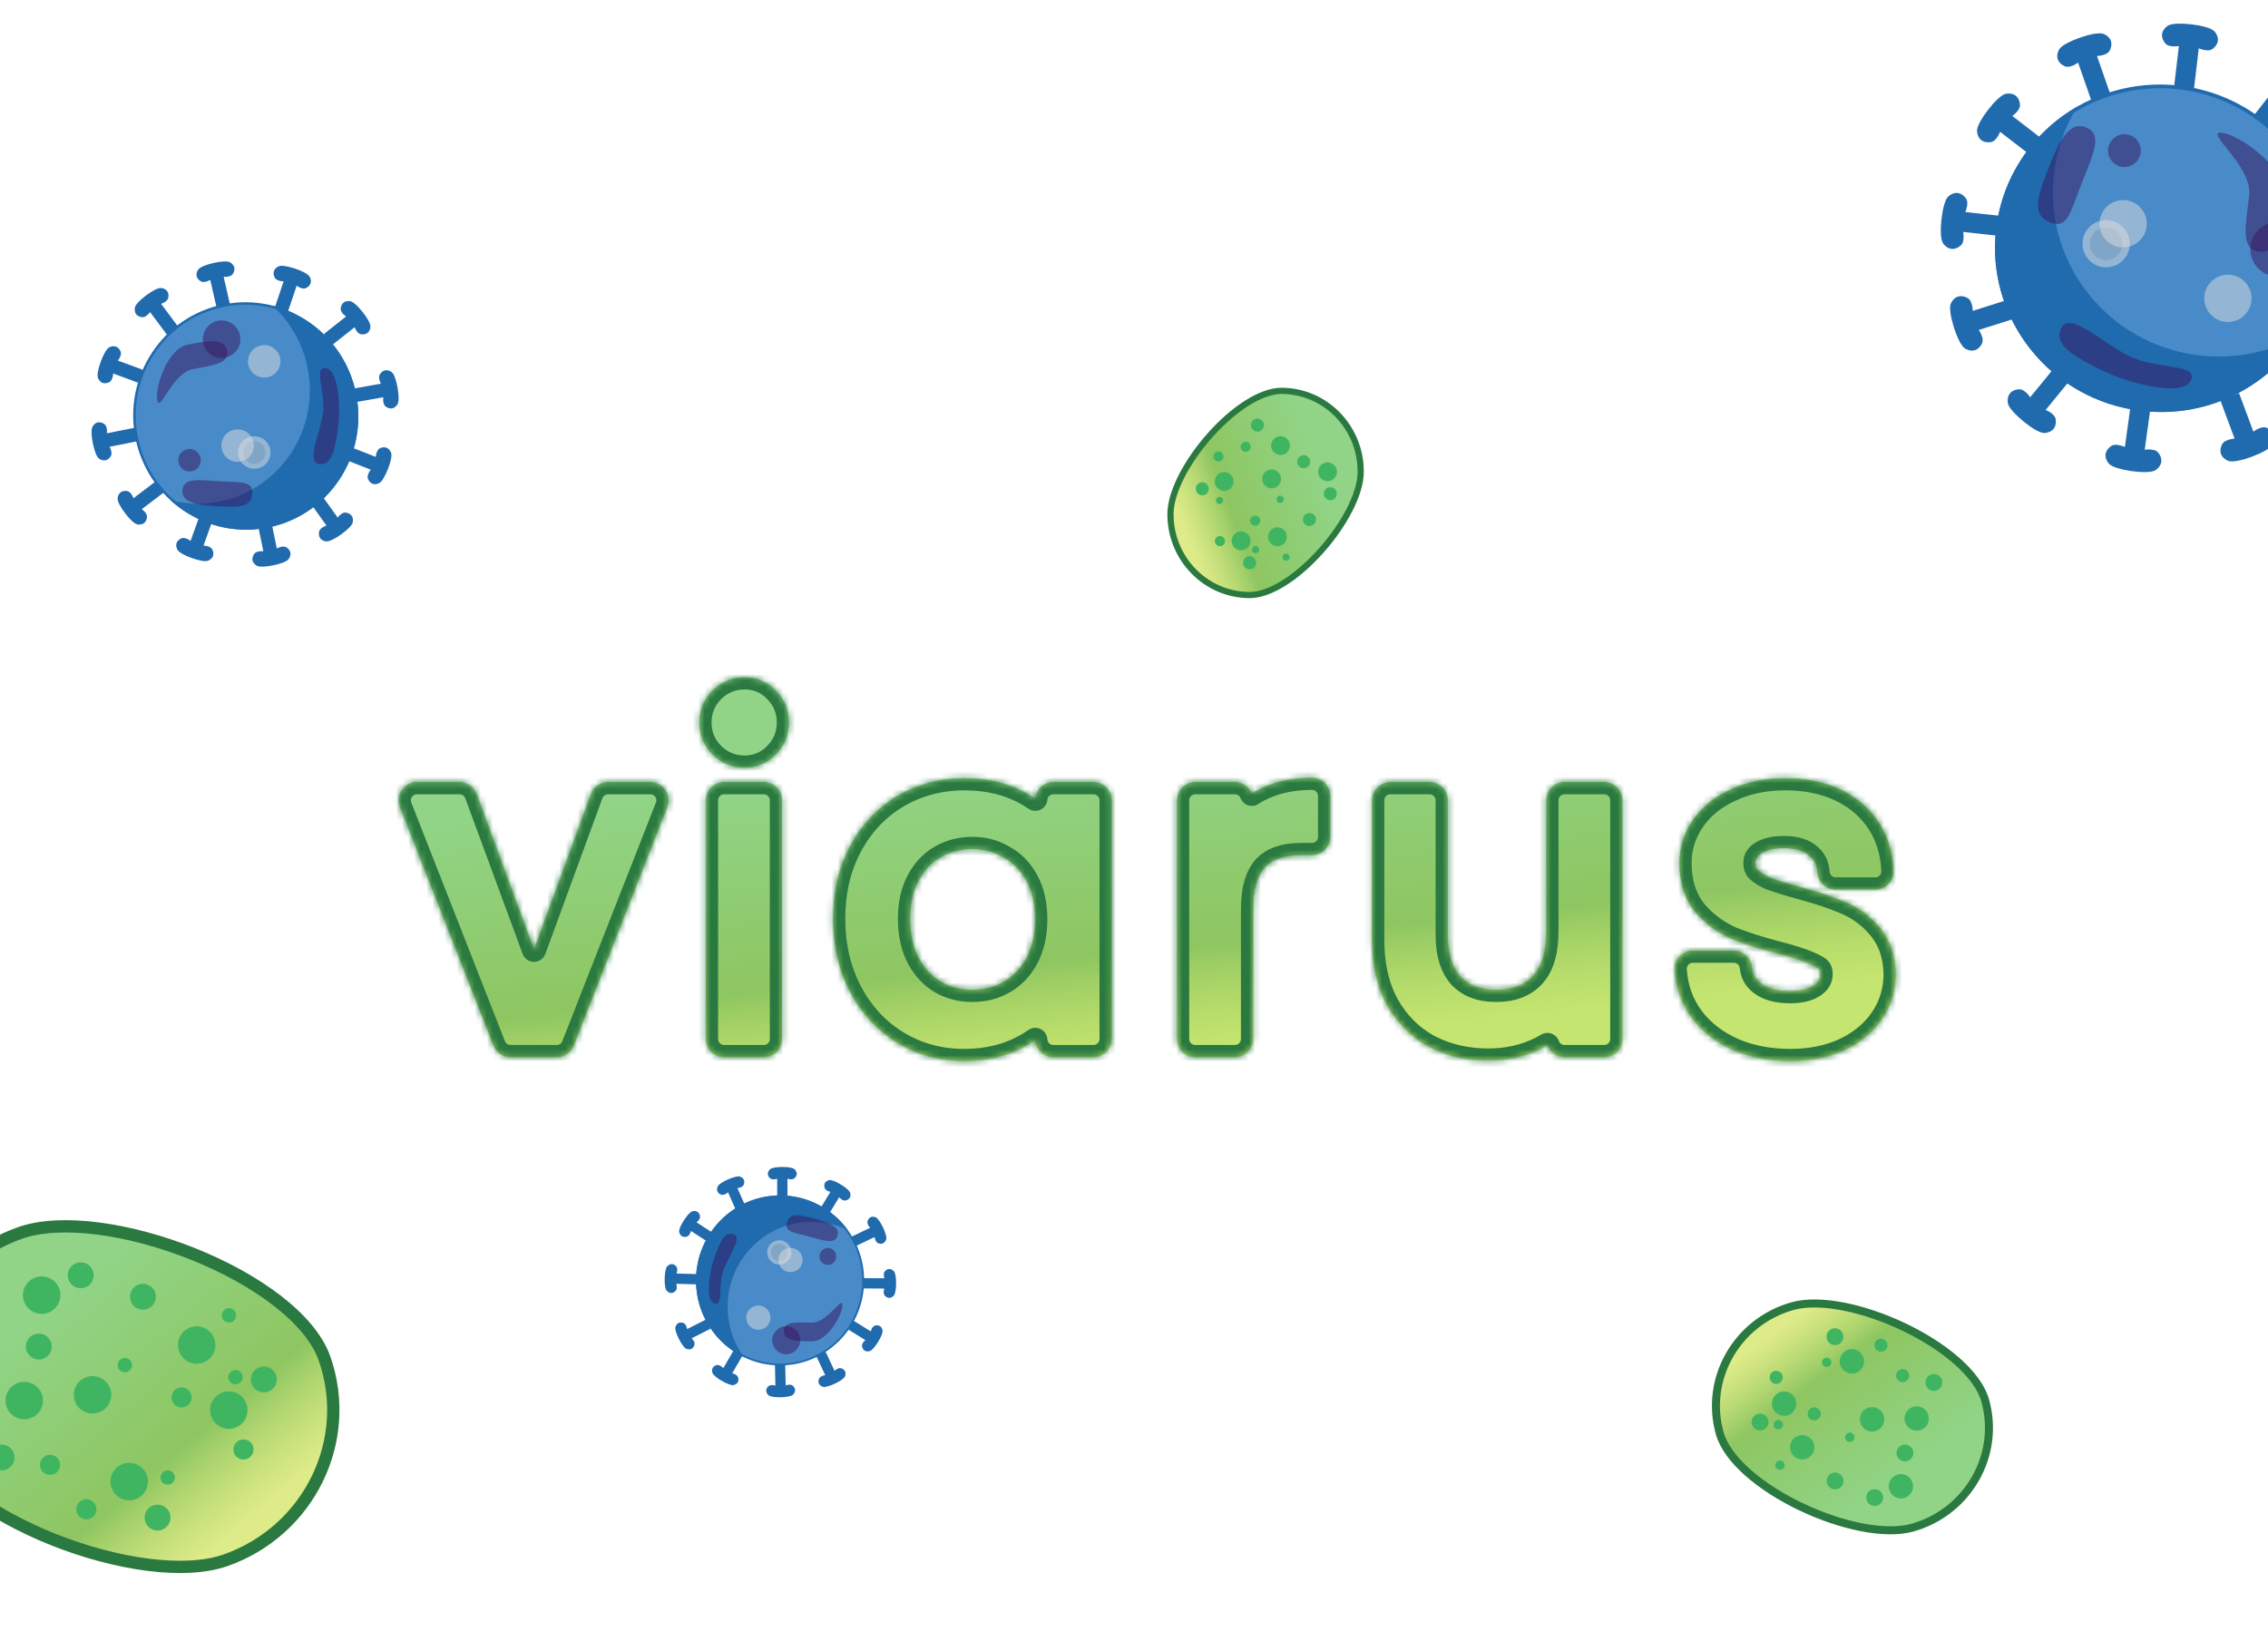 <svg width="375" height="273" viewBox="0 0 375 273" fill="none" xmlns="http://www.w3.org/2000/svg">
<g clip-path="url(#clip0)">
<path d="M53.644 224.596C58.428 238.153 51.137 253.116 37.314 257.993C33.941 259.183 29.412 259.379 24.365 258.727C19.335 258.078 13.878 256.599 8.699 254.524C3.518 252.449 -1.351 249.792 -5.216 246.804C-9.098 243.804 -11.88 240.538 -13.031 237.275C-17.815 223.717 -10.525 208.755 3.298 203.878C6.671 202.687 11.201 202.492 16.248 203.144C21.277 203.793 26.735 205.272 31.914 207.346C37.094 209.421 41.963 212.079 45.829 215.067C49.71 218.067 52.492 221.332 53.644 224.596Z" fill="#E9E9E0"/>
<path d="M53.644 224.596C58.428 238.153 51.137 253.116 37.314 257.993C33.941 259.183 29.412 259.379 24.365 258.727C19.335 258.078 13.878 256.599 8.699 254.524C3.518 252.449 -1.351 249.792 -5.216 246.804C-9.098 243.804 -11.88 240.538 -13.031 237.275C-17.815 223.717 -10.525 208.755 3.298 203.878C6.671 202.687 11.201 202.492 16.248 203.144C21.277 203.793 26.735 205.272 31.914 207.346C37.094 209.421 41.963 212.079 45.829 215.067C49.71 218.067 52.492 221.332 53.644 224.596Z" fill="url(#paint0_linear)"/>
<path d="M53.644 224.596C58.428 238.153 51.137 253.116 37.314 257.993C33.941 259.183 29.412 259.379 24.365 258.727C19.335 258.078 13.878 256.599 8.699 254.524C3.518 252.449 -1.351 249.792 -5.216 246.804C-9.098 243.804 -11.88 240.538 -13.031 237.275C-17.815 223.717 -10.525 208.755 3.298 203.878C6.671 202.687 11.201 202.492 16.248 203.144C21.277 203.793 26.735 205.272 31.914 207.346C37.094 209.421 41.963 212.079 45.829 215.067C49.71 218.067 52.492 221.332 53.644 224.596Z" stroke="#2A7940" stroke-width="2.033"/>
<path d="M6.935 230.561C7.504 232.174 6.658 233.944 5.045 234.513C3.431 235.082 1.662 234.236 1.093 232.623C0.524 231.009 1.37 229.24 2.983 228.671C4.596 228.102 6.366 228.948 6.935 230.561Z" fill="#40B561"/>
<path d="M2.282 240.288C2.676 241.405 2.09 242.63 0.973 243.024C-0.144 243.418 -1.368 242.832 -1.762 241.715C-2.156 240.598 -1.571 239.374 -0.454 238.98C0.663 238.585 1.888 239.171 2.282 240.288Z" fill="#40B561"/>
<path d="M9.842 241.663C10.148 242.532 9.692 243.484 8.824 243.791C7.955 244.098 7.003 243.642 6.696 242.773C6.39 241.905 6.845 240.952 7.714 240.645C8.582 240.339 9.535 240.795 9.842 241.663Z" fill="#40B561"/>
<path d="M15.848 249.01C16.154 249.879 15.699 250.832 14.83 251.138C13.961 251.445 13.009 250.989 12.702 250.12C12.396 249.252 12.851 248.299 13.72 247.992C14.589 247.686 15.541 248.142 15.848 249.01Z" fill="#40B561"/>
<path d="M18.222 229.61C18.791 231.224 17.945 232.993 16.331 233.562C14.718 234.131 12.949 233.285 12.38 231.672C11.811 230.059 12.657 228.289 14.27 227.72C15.883 227.151 17.652 227.997 18.222 229.61Z" fill="#40B561"/>
<path d="M8.442 221.944C8.836 223.061 8.25 224.286 7.133 224.68C6.017 225.074 4.792 224.488 4.398 223.371C4.004 222.254 4.59 221.03 5.706 220.636C6.823 220.241 8.048 220.827 8.442 221.944Z" fill="#40B561"/>
<path d="M21.764 225.329C21.983 225.949 21.657 226.629 21.037 226.848C20.417 227.067 19.736 226.742 19.517 226.121C19.298 225.501 19.624 224.82 20.244 224.602C20.865 224.383 21.545 224.708 21.764 225.329Z" fill="#40B561"/>
<path d="M28.851 243.917C29.07 244.537 28.744 245.218 28.124 245.437C27.503 245.655 26.823 245.33 26.604 244.709C26.385 244.089 26.71 243.409 27.331 243.19C27.951 242.971 28.632 243.296 28.851 243.917Z" fill="#40B561"/>
<path d="M24.283 243.956C24.852 245.569 24.006 247.339 22.393 247.908C20.78 248.477 19.011 247.631 18.441 246.018C17.872 244.404 18.718 242.635 20.332 242.066C21.945 241.497 23.714 242.343 24.283 243.956Z" fill="#40B561"/>
<path d="M28.07 250.233C28.464 251.35 27.878 252.575 26.762 252.969C25.645 253.363 24.42 252.777 24.026 251.661C23.632 250.544 24.218 249.319 25.335 248.925C26.451 248.531 27.676 249.117 28.07 250.233Z" fill="#40B561"/>
<path d="M9.812 213.129C10.381 214.742 9.535 216.511 7.922 217.08C6.309 217.649 4.539 216.803 3.97 215.19C3.401 213.577 4.247 211.808 5.86 211.238C7.474 210.669 9.243 211.515 9.812 213.129Z" fill="#40B561"/>
<path d="M15.367 210.158C15.761 211.275 15.175 212.5 14.058 212.894C12.941 213.288 11.716 212.702 11.322 211.585C10.928 210.468 11.514 209.243 12.631 208.849C13.748 208.455 14.973 209.041 15.367 210.158Z" fill="#40B561"/>
<path d="M41.826 239.125C42.132 239.994 41.676 240.946 40.808 241.253C39.939 241.559 38.986 241.104 38.68 240.235C38.373 239.366 38.829 238.414 39.698 238.107C40.566 237.801 41.519 238.256 41.826 239.125Z" fill="#40B561"/>
<path d="M31.601 230.515C31.907 231.384 31.452 232.337 30.583 232.643C29.714 232.95 28.762 232.494 28.455 231.625C28.149 230.757 28.604 229.804 29.473 229.498C30.342 229.191 31.294 229.647 31.601 230.515Z" fill="#40B561"/>
<path d="M35.44 221.379C36.009 222.992 35.163 224.761 33.55 225.33C31.937 225.9 30.168 225.053 29.598 223.44C29.029 221.827 29.875 220.058 31.488 219.488C33.102 218.919 34.871 219.766 35.44 221.379Z" fill="#40B561"/>
<path d="M25.66 213.712C26.055 214.829 25.469 216.054 24.352 216.448C23.235 216.842 22.01 216.256 21.616 215.14C21.222 214.023 21.808 212.798 22.925 212.404C24.042 212.01 25.266 212.596 25.66 213.712Z" fill="#40B561"/>
<path d="M38.982 217.097C39.201 217.717 38.876 218.398 38.255 218.617C37.635 218.836 36.955 218.51 36.736 217.89C36.517 217.269 36.842 216.589 37.463 216.37C38.083 216.151 38.764 216.476 38.982 217.097Z" fill="#40B561"/>
<path d="M40.065 227.326C40.284 227.947 39.959 228.627 39.338 228.846C38.718 229.065 38.038 228.74 37.819 228.119C37.6 227.499 37.925 226.818 38.546 226.599C39.166 226.38 39.846 226.706 40.065 227.326Z" fill="#40B561"/>
<path d="M40.752 232.137C41.322 233.75 40.475 235.52 38.862 236.089C37.249 236.658 35.48 235.812 34.91 234.199C34.341 232.585 35.188 230.816 36.801 230.247C38.414 229.678 40.183 230.524 40.752 232.137Z" fill="#40B561"/>
<path d="M45.643 227.38C46.037 228.497 45.451 229.721 44.334 230.115C43.217 230.509 41.992 229.924 41.598 228.807C41.204 227.69 41.79 226.465 42.907 226.071C44.024 225.677 45.249 226.263 45.643 227.38Z" fill="#40B561"/>
<path d="M206.577 98.394C199.335 98.35 193.486 92.342 193.531 84.958C193.543 83.157 194.223 80.976 195.392 78.695C196.558 76.422 198.189 74.087 200.056 71.986C201.923 69.884 204.013 68.03 206.088 66.707C208.172 65.379 210.195 64.617 211.938 64.628C219.18 64.672 225.029 70.68 224.984 78.064C224.973 79.865 224.293 82.046 223.123 84.327C221.958 86.6 220.326 88.935 218.459 91.036C216.592 93.138 214.502 94.992 212.427 96.315C210.343 97.643 208.32 98.405 206.577 98.394Z" fill="#E9E9E0"/>
<path d="M206.577 98.394C199.335 98.35 193.486 92.342 193.531 84.958C193.543 83.157 194.223 80.976 195.392 78.695C196.558 76.422 198.189 74.087 200.056 71.986C201.923 69.884 204.013 68.03 206.088 66.707C208.172 65.379 210.195 64.617 211.938 64.628C219.18 64.672 225.029 70.68 224.984 78.064C224.973 79.865 224.293 82.046 223.123 84.327C221.958 86.6 220.326 88.935 218.459 91.036C216.592 93.138 214.502 94.992 212.427 96.315C210.343 97.643 208.32 98.405 206.577 98.394Z" fill="url(#paint1_linear)"/>
<path d="M206.577 98.394C199.335 98.35 193.486 92.342 193.531 84.958C193.543 83.157 194.223 80.976 195.392 78.695C196.558 76.422 198.189 74.087 200.056 71.986C201.923 69.884 204.013 68.03 206.088 66.707C208.172 65.379 210.195 64.617 211.938 64.628C219.18 64.672 225.029 70.68 224.984 78.064C224.973 79.865 224.293 82.046 223.123 84.327C221.958 86.6 220.326 88.935 218.459 91.036C216.592 93.138 214.502 94.992 212.427 96.315C210.343 97.643 208.32 98.405 206.577 98.394Z" stroke="#2A7940" stroke-width="1.024"/>
<path d="M211.715 75.237C210.854 75.231 210.159 74.528 210.165 73.667C210.17 72.805 210.873 72.111 211.734 72.116C212.596 72.121 213.291 72.824 213.285 73.686C213.28 74.548 212.577 75.242 211.715 75.237Z" fill="#40B561"/>
<path d="M207.898 71.372C207.302 71.369 206.821 70.882 206.825 70.285C206.828 69.689 207.315 69.208 207.911 69.212C208.508 69.216 208.989 69.702 208.985 70.299C208.981 70.895 208.495 71.376 207.898 71.372Z" fill="#40B561"/>
<path d="M205.957 74.721C205.493 74.718 205.119 74.34 205.122 73.876C205.125 73.412 205.503 73.038 205.967 73.041C206.431 73.044 206.805 73.422 206.802 73.886C206.8 74.35 206.421 74.724 205.957 74.721Z" fill="#40B561"/>
<path d="M201.45 76.315C200.986 76.312 200.612 75.934 200.615 75.47C200.618 75.006 200.997 74.632 201.461 74.635C201.925 74.638 202.299 75.016 202.296 75.48C202.293 75.944 201.914 76.318 201.45 76.315Z" fill="#40B561"/>
<path d="M210.241 80.749C209.379 80.744 208.685 80.041 208.69 79.179C208.696 78.317 209.399 77.623 210.26 77.628C211.122 77.634 211.816 78.336 211.811 79.198C211.806 80.06 211.103 80.754 210.241 80.749Z" fill="#40B561"/>
<path d="M215.543 77.421C214.946 77.417 214.466 76.93 214.469 76.334C214.473 75.737 214.959 75.257 215.556 75.26C216.153 75.264 216.633 75.751 216.63 76.347C216.626 76.944 216.139 77.424 215.543 77.421Z" fill="#40B561"/>
<path d="M211.667 83.158C211.335 83.156 211.068 82.886 211.07 82.554C211.072 82.223 211.343 81.956 211.674 81.958C212.005 81.96 212.272 82.23 212.27 82.562C212.268 82.893 211.998 83.16 211.667 83.158Z" fill="#40B561"/>
<path d="M201.647 83.347C201.316 83.345 201.049 83.075 201.051 82.743C201.053 82.412 201.323 82.145 201.655 82.147C201.986 82.149 202.253 82.419 202.251 82.751C202.249 83.082 201.979 83.349 201.647 83.347Z" fill="#40B561"/>
<path d="M202.407 81.175C201.546 81.17 200.851 80.467 200.857 79.606C200.862 78.744 201.565 78.05 202.427 78.055C203.288 78.06 203.983 78.763 203.977 79.625C203.972 80.487 203.269 81.181 202.407 81.175Z" fill="#40B561"/>
<path d="M198.786 81.9C198.189 81.896 197.709 81.41 197.712 80.813C197.716 80.217 198.203 79.736 198.799 79.74C199.396 79.743 199.877 80.23 199.873 80.826C199.869 81.423 199.383 81.904 198.786 81.9Z" fill="#40B561"/>
<path d="M219.488 79.573C218.626 79.568 217.932 78.865 217.937 78.004C217.942 77.142 218.645 76.448 219.507 76.453C220.369 76.458 221.063 77.161 221.058 78.023C221.052 78.884 220.35 79.579 219.488 79.573Z" fill="#40B561"/>
<path d="M219.949 82.713C219.352 82.709 218.871 82.223 218.875 81.626C218.879 81.029 219.365 80.549 219.962 80.553C220.558 80.556 221.039 81.043 221.035 81.639C221.032 82.236 220.545 82.717 219.949 82.713Z" fill="#40B561"/>
<path d="M201.706 90.315C201.242 90.312 200.868 89.933 200.871 89.469C200.874 89.005 201.252 88.631 201.716 88.634C202.18 88.637 202.554 89.016 202.551 89.48C202.548 89.944 202.17 90.317 201.706 90.315Z" fill="#40B561"/>
<path d="M207.53 86.936C207.066 86.933 206.693 86.555 206.695 86.091C206.698 85.627 207.077 85.253 207.541 85.256C208.005 85.259 208.379 85.637 208.376 86.101C208.373 86.565 207.994 86.939 207.53 86.936Z" fill="#40B561"/>
<path d="M211.207 90.314C210.345 90.309 209.651 89.606 209.656 88.744C209.661 87.883 210.364 87.188 211.226 87.194C212.087 87.199 212.782 87.902 212.776 88.764C212.771 89.625 212.068 90.32 211.207 90.314Z" fill="#40B561"/>
<path d="M216.508 86.986C215.912 86.983 215.431 86.496 215.435 85.899C215.438 85.303 215.925 84.822 216.522 84.826C217.118 84.829 217.599 85.316 217.595 85.913C217.591 86.509 217.105 86.99 216.508 86.986Z" fill="#40B561"/>
<path d="M212.632 92.724C212.301 92.722 212.034 92.451 212.036 92.12C212.038 91.788 212.308 91.521 212.639 91.523C212.971 91.525 213.238 91.796 213.236 92.127C213.234 92.459 212.964 92.726 212.632 92.724Z" fill="#40B561"/>
<path d="M207.598 91.492C207.267 91.49 207 91.22 207.002 90.889C207.004 90.557 207.274 90.29 207.606 90.292C207.937 90.294 208.204 90.565 208.202 90.896C208.2 91.227 207.93 91.495 207.598 91.492Z" fill="#40B561"/>
<path d="M205.201 90.998C204.339 90.992 203.645 90.289 203.65 89.428C203.656 88.566 204.358 87.872 205.22 87.877C206.082 87.882 206.776 88.585 206.771 89.447C206.766 90.309 206.063 91.003 205.201 90.998Z" fill="#40B561"/>
<path d="M206.622 94.127C206.025 94.123 205.545 93.637 205.549 93.04C205.552 92.444 206.039 91.963 206.635 91.967C207.232 91.97 207.713 92.457 207.709 93.053C207.705 93.65 207.219 94.131 206.622 94.127Z" fill="#40B561"/>
<path d="M284.346 236.996C281.811 227.977 287.187 218.558 296.382 215.973C298.625 215.342 301.579 215.408 304.833 216.046C308.075 216.681 311.561 217.874 314.84 219.443C318.121 221.012 321.174 222.947 323.56 225.054C325.957 227.169 327.627 229.41 328.238 231.581C330.773 240.6 325.397 250.019 316.202 252.604C313.959 253.234 311.005 253.169 307.751 252.531C304.509 251.895 301.023 250.702 297.744 249.134C294.463 247.565 291.41 245.63 289.024 243.523C286.627 241.408 284.957 239.166 284.346 236.996Z" fill="#E9E9E0"/>
<path d="M284.346 236.996C281.811 227.977 287.187 218.558 296.382 215.973C298.625 215.342 301.579 215.408 304.833 216.046C308.075 216.681 311.561 217.874 314.84 219.443C318.121 221.012 321.174 222.947 323.56 225.054C325.957 227.169 327.627 229.41 328.238 231.581C330.773 240.6 325.397 250.019 316.202 252.604C313.959 253.234 311.005 253.169 307.751 252.531C304.509 251.895 301.023 250.702 297.744 249.134C294.463 247.565 291.41 245.63 289.024 243.523C286.627 241.408 284.957 239.166 284.346 236.996Z" fill="url(#paint2_linear)"/>
<path d="M284.346 236.996C281.811 227.977 287.187 218.558 296.382 215.973C298.625 215.342 301.579 215.408 304.833 216.046C308.075 216.681 311.561 217.874 314.84 219.443C318.121 221.012 321.174 222.947 323.56 225.054C325.957 227.169 327.627 229.41 328.238 231.581C330.773 240.6 325.397 250.019 316.202 252.604C313.959 253.234 311.005 253.169 307.751 252.531C304.509 251.895 301.023 250.702 297.744 249.134C294.463 247.565 291.41 245.63 289.024 243.523C286.627 241.408 284.957 239.166 284.346 236.996Z" stroke="#2A7940" stroke-width="1.325"/>
<path d="M314.969 235.099C314.668 234.026 315.293 232.911 316.366 232.609C317.439 232.308 318.554 232.933 318.855 234.006C319.157 235.079 318.532 236.194 317.458 236.495C316.385 236.797 315.271 236.172 314.969 235.099Z" fill="#40B561"/>
<path d="M318.408 228.972C318.199 228.229 318.632 227.457 319.375 227.248C320.117 227.039 320.889 227.472 321.098 228.215C321.307 228.958 320.874 229.73 320.131 229.939C319.388 230.147 318.616 229.714 318.408 228.972Z" fill="#40B561"/>
<path d="M313.55 227.757C313.388 227.179 313.725 226.579 314.303 226.416C314.88 226.254 315.48 226.591 315.643 227.168C315.805 227.746 315.469 228.346 314.891 228.509C314.313 228.671 313.713 228.334 313.55 227.757Z" fill="#40B561"/>
<path d="M309.957 222.725C309.795 222.147 310.131 221.547 310.709 221.384C311.287 221.222 311.887 221.559 312.049 222.136C312.212 222.714 311.875 223.314 311.297 223.477C310.719 223.639 310.119 223.302 309.957 222.725Z" fill="#40B561"/>
<path d="M307.59 235.238C307.288 234.165 307.914 233.05 308.987 232.749C310.06 232.447 311.174 233.072 311.476 234.145C311.778 235.218 311.152 236.333 310.079 236.635C309.006 236.936 307.892 236.311 307.59 235.238Z" fill="#40B561"/>
<path d="M313.624 240.638C313.415 239.895 313.848 239.123 314.591 238.914C315.333 238.705 316.105 239.138 316.314 239.881C316.523 240.624 316.09 241.396 315.347 241.605C314.604 241.813 313.832 241.38 313.624 240.638Z" fill="#40B561"/>
<path d="M305.105 237.872C304.989 237.459 305.23 237.03 305.642 236.914C306.055 236.798 306.484 237.039 306.6 237.451C306.716 237.864 306.475 238.293 306.062 238.409C305.65 238.525 305.221 238.284 305.105 237.872Z" fill="#40B561"/>
<path d="M301.286 225.485C301.17 225.072 301.411 224.643 301.823 224.527C302.236 224.411 302.665 224.652 302.781 225.064C302.897 225.477 302.656 225.906 302.243 226.022C301.831 226.138 301.402 225.897 301.286 225.485Z" fill="#40B561"/>
<path d="M304.258 225.653C303.956 224.58 304.581 223.465 305.654 223.164C306.728 222.862 307.842 223.487 308.144 224.56C308.445 225.633 307.82 226.748 306.747 227.049C305.674 227.351 304.559 226.726 304.258 225.653Z" fill="#40B561"/>
<path d="M302.062 221.41C301.853 220.668 302.286 219.896 303.029 219.687C303.772 219.478 304.543 219.911 304.752 220.654C304.961 221.397 304.528 222.169 303.785 222.377C303.042 222.586 302.271 222.153 302.062 221.41Z" fill="#40B561"/>
<path d="M312.359 246.311C312.057 245.238 312.682 244.124 313.756 243.822C314.829 243.521 315.943 244.146 316.245 245.219C316.546 246.292 315.921 247.406 314.848 247.708C313.775 248.01 312.66 247.384 312.359 246.311Z" fill="#40B561"/>
<path d="M308.621 248.007C308.412 247.264 308.845 246.493 309.588 246.284C310.331 246.075 311.102 246.508 311.311 247.251C311.52 247.994 311.087 248.765 310.344 248.974C309.601 249.183 308.83 248.75 308.621 248.007Z" fill="#40B561"/>
<path d="M292.646 228.05C292.484 227.472 292.821 226.872 293.398 226.709C293.976 226.547 294.576 226.884 294.739 227.461C294.901 228.039 294.565 228.639 293.987 228.802C293.409 228.964 292.809 228.627 292.646 228.05Z" fill="#40B561"/>
<path d="M298.929 234.082C298.767 233.504 299.104 232.904 299.681 232.741C300.259 232.579 300.859 232.916 301.022 233.493C301.184 234.071 300.847 234.671 300.27 234.834C299.692 234.996 299.092 234.659 298.929 234.082Z" fill="#40B561"/>
<path d="M296.045 239.859C295.744 238.786 296.369 237.672 297.442 237.37C298.515 237.069 299.629 237.694 299.931 238.767C300.233 239.84 299.607 240.955 298.534 241.256C297.461 241.558 296.347 240.932 296.045 239.859Z" fill="#40B561"/>
<path d="M302.079 245.259C301.87 244.516 302.303 243.745 303.046 243.536C303.789 243.327 304.56 243.76 304.769 244.503C304.978 245.246 304.545 246.017 303.802 246.226C303.059 246.435 302.287 246.002 302.079 245.259Z" fill="#40B561"/>
<path d="M293.56 242.493C293.444 242.081 293.685 241.652 294.097 241.536C294.51 241.42 294.939 241.66 295.055 242.073C295.171 242.486 294.93 242.914 294.518 243.03C294.105 243.146 293.676 242.906 293.56 242.493Z" fill="#40B561"/>
<path d="M293.29 235.796C293.174 235.383 293.415 234.955 293.827 234.838C294.24 234.722 294.669 234.963 294.785 235.376C294.901 235.788 294.66 236.217 294.248 236.333C293.835 236.449 293.406 236.209 293.29 235.796Z" fill="#40B561"/>
<path d="M293.048 232.639C292.746 231.566 293.371 230.451 294.444 230.149C295.517 229.848 296.632 230.473 296.934 231.546C297.235 232.619 296.61 233.734 295.537 234.035C294.464 234.337 293.349 233.712 293.048 232.639Z" fill="#40B561"/>
<path d="M289.666 235.525C289.457 234.782 289.89 234.01 290.633 233.801C291.376 233.592 292.147 234.025 292.356 234.768C292.565 235.511 292.132 236.283 291.389 236.491C290.646 236.7 289.875 236.267 289.666 235.525Z" fill="#40B561"/>
<path d="M24.815 51.257L27.655 55.069L29.147 53.957L26.307 50.145C26.307 50.145 27.539 49.796 27.633 49.157C27.726 48.518 27.512 47.958 26.645 47.831C25.777 47.705 22.628 50.051 22.501 50.919C22.374 51.786 22.85 52.151 23.489 52.245C24.128 52.338 24.815 51.257 24.815 51.257Z" fill="#206AAE"/>
<path d="M17.804 73.728L22.468 72.804L22.106 70.979L17.443 71.903C17.443 71.903 17.658 70.64 17.121 70.281C16.584 69.922 15.987 69.874 15.499 70.603C15.011 71.331 15.775 75.184 16.504 75.671C17.232 76.159 17.767 75.886 18.126 75.35C18.485 74.813 17.804 73.728 17.804 73.728Z" fill="#206AAE"/>
<path d="M18.524 61.47L22.985 63.113L23.628 61.368L19.166 59.725C19.166 59.725 20.009 58.759 19.738 58.173C19.467 57.587 18.982 57.234 18.186 57.602C17.39 57.969 16.033 61.654 16.401 62.451C16.768 63.247 17.366 63.293 17.952 63.022C18.538 62.751 18.524 61.47 18.524 61.47Z" fill="#206AAE"/>
<path d="M57.568 52.319L53.84 55.269L54.995 56.727L58.722 53.777C58.722 53.777 59.107 54.999 59.749 55.074C60.39 55.149 60.944 54.919 61.045 54.048C61.147 53.177 58.71 50.097 57.839 49.996C56.968 49.894 56.617 50.38 56.542 51.022C56.467 51.663 57.568 52.319 57.568 52.319Z" fill="#206AAE"/>
<path d="M34.903 45.963L35.962 50.598L37.776 50.183L36.716 45.549C36.716 45.549 37.985 45.727 38.328 45.181C38.672 44.634 38.703 44.035 37.96 43.569C37.217 43.102 33.389 43.977 32.922 44.72C32.456 45.462 32.744 45.988 33.291 46.332C33.838 46.675 34.903 45.963 34.903 45.963Z" fill="#206AAE"/>
<path d="M47.176 46.327L45.664 50.833L47.427 51.425L48.94 46.918C48.94 46.918 49.929 47.732 50.507 47.444C51.086 47.157 51.424 46.662 51.033 45.877C50.643 45.092 46.92 43.842 46.135 44.233C45.349 44.623 45.321 45.222 45.608 45.8C45.896 46.379 47.176 46.327 47.176 46.327Z" fill="#206AAE"/>
<path d="M55.821 85.927L53.059 82.058L51.544 83.139L54.306 87.008C54.306 87.008 53.067 87.332 52.961 87.969C52.854 88.606 53.056 89.17 53.921 89.315C54.786 89.459 57.983 87.177 58.127 86.312C58.272 85.448 57.803 85.073 57.166 84.967C56.529 84.86 55.821 85.927 55.821 85.927Z" fill="#206AAE"/>
<path d="M63.289 63.604L58.608 64.433L58.932 66.265L63.613 65.436C63.613 65.436 63.372 66.694 63.901 67.064C64.431 67.434 65.027 67.495 65.53 66.776C66.032 66.057 65.348 62.19 64.629 61.688C63.91 61.185 63.371 61.447 63.001 61.976C62.631 62.505 63.289 63.604 63.289 63.604Z" fill="#206AAE"/>
<path d="M62.319 75.844L57.893 74.111L57.214 75.843L61.641 77.577C61.641 77.577 60.779 78.525 61.038 79.116C61.297 79.708 61.774 80.07 62.578 79.719C63.381 79.368 64.813 75.711 64.462 74.908C64.111 74.104 63.514 74.046 62.922 74.305C62.331 74.563 62.319 75.844 62.319 75.844Z" fill="#206AAE"/>
<path d="M23.096 84.197L26.883 81.324L25.759 79.841L21.972 82.715C21.972 82.715 21.612 81.485 20.972 81.397C20.332 81.309 19.774 81.528 19.655 82.397C19.536 83.266 21.909 86.394 22.778 86.513C23.647 86.633 24.008 86.154 24.095 85.514C24.183 84.874 23.096 84.197 23.096 84.197Z" fill="#206AAE"/>
<path d="M45.627 91.013L44.662 86.358L42.841 86.736L43.805 91.391C43.805 91.391 42.54 91.186 42.186 91.726C41.831 92.266 41.788 92.864 42.521 93.346C43.254 93.827 47.1 93.03 47.581 92.297C48.063 91.564 47.785 91.033 47.246 90.678C46.706 90.324 45.627 91.013 45.627 91.013Z" fill="#206AAE"/>
<path d="M33.363 90.4L34.968 85.925L33.217 85.297L31.612 89.772C31.612 89.772 30.64 88.938 30.056 89.214C29.472 89.49 29.123 89.978 29.498 90.771C29.872 91.564 33.569 92.889 34.362 92.514C35.155 92.14 35.196 91.542 34.92 90.958C34.644 90.374 33.363 90.4 33.363 90.4Z" fill="#206AAE"/>
<path d="M24.815 51.257L27.655 55.069L29.147 53.957L26.307 50.145C26.307 50.145 27.539 49.796 27.633 49.157C27.726 48.518 27.512 47.958 26.645 47.831C25.777 47.705 22.628 50.051 22.501 50.919C22.374 51.786 22.85 52.151 23.489 52.245C24.128 52.338 24.815 51.257 24.815 51.257Z" stroke="#206AAE" stroke-width="0.413"/>
<path d="M17.804 73.728L22.468 72.804L22.106 70.979L17.443 71.903C17.443 71.903 17.658 70.64 17.121 70.281C16.584 69.922 15.987 69.874 15.499 70.603C15.011 71.331 15.775 75.184 16.504 75.671C17.232 76.159 17.767 75.886 18.126 75.35C18.485 74.813 17.804 73.728 17.804 73.728Z" stroke="#206AAE" stroke-width="0.413"/>
<path d="M18.524 61.47L22.985 63.113L23.628 61.368L19.166 59.725C19.166 59.725 20.009 58.759 19.738 58.173C19.467 57.587 18.982 57.234 18.186 57.602C17.39 57.969 16.033 61.654 16.401 62.451C16.768 63.247 17.366 63.293 17.952 63.022C18.538 62.751 18.524 61.47 18.524 61.47Z" stroke="#206AAE" stroke-width="0.413"/>
<path d="M57.568 52.319L53.84 55.269L54.995 56.727L58.722 53.777C58.722 53.777 59.107 54.999 59.749 55.074C60.39 55.149 60.944 54.919 61.045 54.048C61.147 53.177 58.71 50.097 57.839 49.996C56.968 49.894 56.617 50.38 56.542 51.022C56.467 51.663 57.568 52.319 57.568 52.319Z" stroke="#206AAE" stroke-width="0.413"/>
<path d="M34.903 45.963L35.962 50.598L37.776 50.183L36.716 45.549C36.716 45.549 37.985 45.727 38.328 45.181C38.672 44.634 38.703 44.035 37.96 43.569C37.217 43.102 33.389 43.977 32.922 44.72C32.456 45.462 32.744 45.988 33.291 46.332C33.838 46.675 34.903 45.963 34.903 45.963Z" stroke="#206AAE" stroke-width="0.413"/>
<path d="M47.176 46.327L45.664 50.833L47.427 51.425L48.94 46.918C48.94 46.918 49.929 47.732 50.507 47.444C51.086 47.157 51.424 46.662 51.033 45.877C50.643 45.092 46.92 43.842 46.135 44.233C45.349 44.623 45.321 45.222 45.608 45.8C45.896 46.379 47.176 46.327 47.176 46.327Z" stroke="#206AAE" stroke-width="0.413"/>
<path d="M55.821 85.927L53.059 82.058L51.544 83.139L54.306 87.008C54.306 87.008 53.067 87.332 52.961 87.969C52.854 88.606 53.056 89.17 53.921 89.315C54.786 89.459 57.983 87.177 58.127 86.312C58.272 85.448 57.803 85.073 57.166 84.967C56.529 84.86 55.821 85.927 55.821 85.927Z" stroke="#206AAE" stroke-width="0.413"/>
<path d="M63.289 63.604L58.608 64.433L58.932 66.265L63.613 65.436C63.613 65.436 63.372 66.694 63.901 67.064C64.431 67.434 65.027 67.495 65.53 66.776C66.032 66.057 65.348 62.19 64.629 61.688C63.91 61.185 63.371 61.447 63.001 61.976C62.631 62.505 63.289 63.604 63.289 63.604Z" stroke="#206AAE" stroke-width="0.413"/>
<path d="M62.319 75.844L57.893 74.111L57.214 75.843L61.641 77.577C61.641 77.577 60.779 78.525 61.038 79.116C61.297 79.708 61.774 80.07 62.578 79.719C63.381 79.368 64.813 75.711 64.462 74.908C64.111 74.104 63.514 74.046 62.922 74.305C62.331 74.563 62.319 75.844 62.319 75.844Z" stroke="#206AAE" stroke-width="0.413"/>
<path d="M23.096 84.197L26.883 81.324L25.759 79.841L21.972 82.715C21.972 82.715 21.612 81.485 20.972 81.397C20.332 81.309 19.774 81.528 19.655 82.397C19.536 83.266 21.909 86.394 22.778 86.513C23.647 86.633 24.008 86.154 24.095 85.514C24.183 84.874 23.096 84.197 23.096 84.197Z" stroke="#206AAE" stroke-width="0.413"/>
<path d="M45.627 91.013L44.662 86.358L42.841 86.736L43.805 91.391C43.805 91.391 42.54 91.186 42.186 91.726C41.831 92.266 41.788 92.864 42.521 93.346C43.254 93.827 47.1 93.03 47.581 92.297C48.063 91.564 47.785 91.033 47.246 90.678C46.706 90.324 45.627 91.013 45.627 91.013Z" stroke="#206AAE" stroke-width="0.413"/>
<path d="M33.363 90.4L34.968 85.925L33.217 85.297L31.612 89.772C31.612 89.772 30.64 88.938 30.056 89.214C29.472 89.49 29.123 89.978 29.498 90.771C29.872 91.564 33.569 92.889 34.362 92.514C35.155 92.14 35.196 91.542 34.92 90.958C34.644 90.374 33.363 90.4 33.363 90.4Z" stroke="#206AAE" stroke-width="0.413"/>
<path d="M37.019 50.535C46.983 48.56 56.682 55.126 58.68 65.206C60.677 75.286 54.215 85.055 44.251 87.03C34.287 89.004 24.587 82.438 22.59 72.358C20.593 62.278 27.055 52.509 37.019 50.535Z" fill="#488BC8" stroke="#206AAE" stroke-width="0.413"/>
<path fill-rule="evenodd" clip-rule="evenodd" d="M45.048 50.531C47.936 53.159 50.043 56.714 50.864 60.855C52.883 71.045 46.35 80.924 36.273 82.922C33.511 83.469 30.77 83.367 28.203 82.722C32.422 86.56 38.309 88.418 44.291 87.233C54.369 85.235 60.902 75.356 58.882 65.166C57.416 57.769 51.846 52.241 45.048 50.531Z" fill="#206AAE"/>
<path d="M31.031 56.989C34.39 56.323 37.134 55.886 37.556 58.014C37.977 60.141 35.194 60.378 31.835 61.044C28.475 61.71 26.427 68.33 26.006 66.203C25.584 64.075 27.672 57.655 31.031 56.989Z" fill="#39125C" fill-opacity="0.5"/>
<path d="M55.866 70.916C55.371 74.304 54.866 77.036 52.72 76.722C50.574 76.409 52.909 71.747 53.404 68.359C53.9 64.97 51.733 60.576 53.88 60.89C56.026 61.203 56.362 67.527 55.866 70.916Z" fill="#39125C" fill-opacity="0.5"/>
<path d="M36.223 83.719C32.805 83.51 30.04 83.235 30.173 81.07C30.306 78.905 33.058 79.383 36.476 79.593C39.894 79.803 41.839 79.469 41.707 81.634C41.574 83.799 39.641 83.929 36.223 83.719Z" fill="#39125C" fill-opacity="0.5"/>
<path d="M36.041 53.046C37.721 52.713 39.352 53.805 39.685 55.485C40.018 57.164 38.926 58.796 37.247 59.129C35.567 59.462 33.936 58.37 33.603 56.69C33.27 55.01 34.362 53.379 36.041 53.046Z" fill="#39125C" fill-opacity="0.5"/>
<path d="M30.977 74.278C31.985 74.078 32.964 74.733 33.164 75.741C33.364 76.749 32.709 77.728 31.701 77.928C30.693 78.127 29.714 77.472 29.514 76.464C29.315 75.457 29.97 74.478 30.977 74.278Z" fill="#39125C" fill-opacity="0.5"/>
<circle cx="42.043" cy="74.825" r="1.86" transform="rotate(-101.209 42.043 74.825)" fill="#206AAE"/>
<path d="M41.521 72.189C42.976 71.9 44.39 72.847 44.679 74.302C44.967 75.758 44.021 77.172 42.565 77.46C41.11 77.749 39.696 76.803 39.407 75.347C39.119 73.891 40.065 72.477 41.521 72.189Z" fill="#DEDEDE" fill-opacity="0.51"/>
<path d="M43.169 57.112C44.624 56.824 46.038 57.77 46.327 59.226C46.615 60.681 45.669 62.095 44.213 62.384C42.758 62.672 41.344 61.726 41.055 60.27C40.767 58.815 41.713 57.401 43.169 57.112Z" fill="#DEDEDE" fill-opacity="0.51"/>
<path d="M38.766 71.049C40.222 70.76 41.636 71.707 41.924 73.162C42.213 74.618 41.267 76.032 39.811 76.32C38.355 76.609 36.941 75.663 36.653 74.207C36.364 72.751 37.31 71.337 38.766 71.049Z" fill="#DEDEDE" fill-opacity="0.51"/>
<path d="M388.583 27L382.033 29.225L382.904 31.788L389.454 29.563C389.454 29.563 389.385 31.426 390.228 31.841C391.071 32.257 391.942 32.212 392.506 31.067C393.07 29.923 391.232 24.512 390.087 23.948C388.943 23.384 388.225 23.879 387.809 24.722C387.394 25.565 388.583 27 388.583 27Z" fill="#206AAE"/>
<path d="M360.613 7.23L359.804 14.1L362.492 14.417L363.301 7.547C363.301 7.547 364.953 8.41 365.691 7.828C366.428 7.246 366.763 6.44 365.972 5.439C365.182 4.437 359.506 3.769 358.505 4.559C357.503 5.35 357.641 6.211 358.223 6.949C358.806 7.686 360.613 7.23 360.613 7.23Z" fill="#206AAE"/>
<path d="M377.261 13.716L372.988 19.156L375.117 20.828L379.389 15.387C379.389 15.387 380.349 16.986 381.282 16.873C382.215 16.761 382.92 16.248 382.768 14.981C382.615 13.714 378.121 10.185 376.854 10.337C375.587 10.49 375.256 11.297 375.368 12.23C375.48 13.163 377.261 13.716 377.261 13.716Z" fill="#206AAE"/>
<path d="M372.444 71.87L370.03 65.387L367.493 66.332L369.908 72.814C369.908 72.814 368.044 72.8 367.653 73.654C367.262 74.509 367.332 75.378 368.493 75.909C369.653 76.439 375.008 74.445 375.539 73.284C376.069 72.124 375.553 71.42 374.699 71.03C373.844 70.639 372.444 71.87 372.444 71.87Z" fill="#206AAE"/>
<path d="M391.393 43.337L384.503 42.728L384.265 45.424L391.155 46.033C391.155 46.033 390.34 47.71 390.943 48.43C391.546 49.15 392.362 49.461 393.34 48.642C394.318 47.822 394.821 42.13 394.002 41.152C393.183 40.174 392.326 40.337 391.605 40.94C390.885 41.544 391.393 43.337 391.393 43.337Z" fill="#206AAE"/>
<path d="M385.394 60.166L379.832 56.053L378.223 58.23L383.785 62.342C383.785 62.342 382.215 63.348 382.354 64.277C382.494 65.206 383.027 65.897 384.289 65.708C385.551 65.519 388.948 60.924 388.759 59.662C388.57 58.4 387.754 58.092 386.825 58.231C385.895 58.37 385.394 60.166 385.394 60.166Z" fill="#206AAE"/>
<path d="M326.697 54.398L333.291 52.307L332.473 49.727L325.879 51.818C325.879 51.818 325.986 49.957 325.152 49.524C324.318 49.092 323.446 49.119 322.858 50.251C322.271 51.384 323.998 56.831 325.131 57.419C326.264 58.006 326.992 57.526 327.425 56.691C327.857 55.857 326.697 54.398 326.697 54.398Z" fill="#206AAE"/>
<path d="M354.258 74.735L355.207 67.883L352.526 67.512L351.577 74.364C351.577 74.364 349.943 73.467 349.193 74.034C348.444 74.6 348.093 75.399 348.863 76.417C349.633 77.434 355.293 78.219 356.311 77.449C357.328 76.679 357.208 75.815 356.641 75.065C356.074 74.316 354.258 74.735 354.258 74.735Z" fill="#206AAE"/>
<path d="M337.746 67.911L342.129 62.559L340.034 60.844L335.652 66.196C335.652 66.196 334.725 64.578 333.79 64.671C332.855 64.765 332.139 65.263 332.266 66.533C332.392 67.803 336.813 71.423 338.083 71.297C339.353 71.17 339.701 70.37 339.608 69.435C339.514 68.5 337.746 67.911 337.746 67.911Z" fill="#206AAE"/>
<path d="M343.749 9.867L346.031 16.398L348.586 15.505L346.305 8.975C346.305 8.975 348.168 9.027 348.576 8.181C348.984 7.335 348.932 6.464 347.782 5.91C346.633 5.356 341.238 7.24 340.684 8.39C340.13 9.539 340.632 10.253 341.478 10.661C342.324 11.069 343.749 9.867 343.749 9.867Z" fill="#206AAE"/>
<path d="M324.221 38.007L331.098 38.757L331.391 36.066L324.515 35.316C324.515 35.316 325.364 33.657 324.775 32.924C324.187 32.192 323.378 31.864 322.384 32.663C321.389 33.463 320.769 39.143 321.568 40.138C322.368 41.133 323.228 40.987 323.96 40.399C324.693 39.81 324.221 38.007 324.221 38.007Z" fill="#206AAE"/>
<path d="M330.563 21.304L336.04 25.529L337.693 23.386L332.216 19.161C332.216 19.161 333.806 18.188 333.686 17.256C333.566 16.324 333.047 15.623 331.781 15.786C330.516 15.95 327.025 20.474 327.188 21.739C327.352 23.005 328.161 23.329 329.093 23.209C330.025 23.089 330.563 21.304 330.563 21.304Z" fill="#206AAE"/>
<path d="M388.583 27L382.033 29.225L382.904 31.788L389.454 29.563C389.454 29.563 389.385 31.426 390.228 31.841C391.071 32.257 391.942 32.212 392.506 31.067C393.07 29.923 391.232 24.512 390.087 23.948C388.943 23.384 388.225 23.879 387.809 24.722C387.394 25.565 388.583 27 388.583 27Z" stroke="#206AAE" stroke-width="0.602"/>
<path d="M360.613 7.23L359.804 14.1L362.492 14.417L363.301 7.547C363.301 7.547 364.953 8.41 365.691 7.828C366.428 7.246 366.763 6.44 365.972 5.439C365.182 4.437 359.506 3.769 358.505 4.559C357.503 5.35 357.641 6.211 358.223 6.949C358.806 7.686 360.613 7.23 360.613 7.23Z" stroke="#206AAE" stroke-width="0.602"/>
<path d="M377.261 13.716L372.988 19.156L375.117 20.828L379.389 15.387C379.389 15.387 380.349 16.986 381.282 16.873C382.215 16.761 382.92 16.248 382.768 14.981C382.615 13.714 378.121 10.185 376.854 10.337C375.587 10.49 375.256 11.297 375.368 12.23C375.48 13.163 377.261 13.716 377.261 13.716Z" stroke="#206AAE" stroke-width="0.602"/>
<path d="M372.444 71.87L370.03 65.387L367.493 66.332L369.908 72.814C369.908 72.814 368.044 72.8 367.653 73.654C367.262 74.509 367.332 75.378 368.493 75.909C369.653 76.439 375.008 74.445 375.539 73.284C376.069 72.124 375.553 71.42 374.699 71.03C373.844 70.639 372.444 71.87 372.444 71.87Z" stroke="#206AAE" stroke-width="0.602"/>
<path d="M391.393 43.337L384.503 42.728L384.265 45.424L391.155 46.033C391.155 46.033 390.34 47.71 390.943 48.43C391.546 49.15 392.362 49.461 393.34 48.642C394.318 47.822 394.821 42.13 394.002 41.152C393.183 40.174 392.326 40.337 391.605 40.94C390.885 41.544 391.393 43.337 391.393 43.337Z" stroke="#206AAE" stroke-width="0.602"/>
<path d="M385.394 60.166L379.832 56.053L378.223 58.23L383.785 62.342C383.785 62.342 382.215 63.348 382.354 64.277C382.494 65.206 383.027 65.897 384.289 65.708C385.551 65.519 388.948 60.924 388.759 59.662C388.57 58.4 387.754 58.092 386.825 58.231C385.895 58.37 385.394 60.166 385.394 60.166Z" stroke="#206AAE" stroke-width="0.602"/>
<path d="M326.697 54.398L333.291 52.307L332.473 49.727L325.879 51.818C325.879 51.818 325.986 49.957 325.152 49.524C324.318 49.092 323.446 49.119 322.858 50.251C322.271 51.384 323.998 56.831 325.131 57.419C326.264 58.006 326.992 57.526 327.425 56.691C327.857 55.857 326.697 54.398 326.697 54.398Z" stroke="#206AAE" stroke-width="0.602"/>
<path d="M354.258 74.735L355.207 67.883L352.526 67.512L351.577 74.364C351.577 74.364 349.943 73.467 349.193 74.034C348.444 74.6 348.093 75.399 348.863 76.417C349.633 77.434 355.293 78.219 356.311 77.449C357.328 76.679 357.208 75.815 356.641 75.065C356.074 74.316 354.258 74.735 354.258 74.735Z" stroke="#206AAE" stroke-width="0.602"/>
<path d="M337.746 67.911L342.129 62.559L340.034 60.844L335.652 66.196C335.652 66.196 334.725 64.578 333.79 64.671C332.855 64.765 332.139 65.263 332.266 66.533C332.392 67.803 336.813 71.423 338.083 71.297C339.353 71.17 339.701 70.37 339.608 69.435C339.514 68.5 337.746 67.911 337.746 67.911Z" stroke="#206AAE" stroke-width="0.602"/>
<path d="M343.749 9.867L346.031 16.398L348.586 15.505L346.305 8.975C346.305 8.975 348.168 9.027 348.576 8.181C348.984 7.335 348.932 6.464 347.782 5.91C346.633 5.356 341.238 7.24 340.684 8.39C340.13 9.539 340.632 10.253 341.478 10.661C342.324 11.069 343.749 9.867 343.749 9.867Z" stroke="#206AAE" stroke-width="0.602"/>
<path d="M324.221 38.007L331.098 38.757L331.391 36.066L324.515 35.316C324.515 35.316 325.364 33.657 324.775 32.924C324.187 32.192 323.378 31.864 322.384 32.663C321.389 33.463 320.769 39.143 321.568 40.138C322.368 41.133 323.228 40.987 323.96 40.399C324.693 39.81 324.221 38.007 324.221 38.007Z" stroke="#206AAE" stroke-width="0.602"/>
<path d="M330.563 21.304L336.04 25.529L337.693 23.386L332.216 19.161C332.216 19.161 333.806 18.188 333.686 17.256C333.566 16.324 333.047 15.623 331.781 15.786C330.516 15.95 327.025 20.474 327.188 21.739C327.352 23.005 328.161 23.329 329.093 23.209C330.025 23.089 330.563 21.304 330.563 21.304Z" stroke="#206AAE" stroke-width="0.602"/>
<path d="M384.117 44.219C382.389 58.898 368.954 69.385 354.104 67.636C339.254 65.888 328.624 52.565 330.353 37.887C332.081 23.208 345.516 12.72 360.366 14.469C375.216 16.218 385.846 29.54 384.117 44.219Z" fill="#488BC8" stroke="#206AAE" stroke-width="0.602"/>
<path fill-rule="evenodd" clip-rule="evenodd" d="M380.526 55.336C375.595 58.158 369.729 59.483 363.628 58.764C348.617 56.996 337.865 43.528 339.613 28.681C340.093 24.612 341.461 20.863 343.504 17.599C336.301 21.721 331.092 29.038 330.054 37.852C328.305 52.698 339.057 66.167 354.069 67.935C364.967 69.219 375.114 63.983 380.526 55.336Z" fill="#206AAE"/>
<path d="M377.863 33.038C377.28 37.987 376.657 41.981 373.522 41.612C370.388 41.243 371.307 37.284 371.889 32.335C372.472 27.386 364.224 21.586 367.358 21.955C370.492 22.324 378.446 28.09 377.863 33.038Z" fill="#39125C" fill-opacity="0.5"/>
<path d="M347.459 61.184C342.99 58.981 339.434 57.058 340.83 54.227C342.225 51.397 347.633 56.718 352.102 58.921C356.572 61.125 363.625 60.093 362.23 62.924C360.834 65.755 351.929 63.388 347.459 61.184Z" fill="#39125C" fill-opacity="0.5"/>
<path d="M338.531 28.255C340.352 23.617 341.971 19.912 344.908 21.066C347.846 22.219 345.951 25.815 344.13 30.454C342.309 35.092 341.9 37.934 338.962 36.781C336.025 35.627 336.71 32.894 338.531 28.255Z" fill="#39125C" fill-opacity="0.5"/>
<path d="M381.078 41.741C380.787 44.215 378.544 45.985 376.07 45.694C373.595 45.402 371.826 43.16 372.117 40.686C372.409 38.211 374.651 36.441 377.125 36.733C379.6 37.024 381.369 39.267 381.078 41.741Z" fill="#39125C" fill-opacity="0.5"/>
<path d="M353.951 25.221C353.777 26.706 352.431 27.768 350.947 27.593C349.462 27.418 348.4 26.073 348.575 24.588C348.75 23.103 350.095 22.042 351.58 22.216C353.064 22.391 354.126 23.737 353.951 25.221Z" fill="#39125C" fill-opacity="0.5"/>
<circle cx="348.239" cy="40.296" r="2.707" transform="rotate(6.717 348.239 40.296)" fill="#206AAE"/>
<path d="M352.122 40.754C351.869 42.898 349.926 44.432 347.782 44.179C345.637 43.927 344.103 41.983 344.356 39.839C344.609 37.694 346.552 36.161 348.696 36.413C350.841 36.666 352.375 38.609 352.122 40.754Z" fill="#DEDEDE" fill-opacity="0.51"/>
<path d="M372.257 49.787C372.004 51.932 370.061 53.466 367.916 53.213C365.772 52.96 364.238 51.017 364.491 48.873C364.743 46.728 366.686 45.194 368.831 45.447C370.975 45.7 372.509 47.643 372.257 49.787Z" fill="#DEDEDE" fill-opacity="0.51"/>
<path d="M354.934 37.451C354.681 39.595 352.738 41.129 350.593 40.876C348.449 40.624 346.915 38.681 347.168 36.536C347.42 34.391 349.363 32.858 351.508 33.11C353.653 33.363 355.186 35.306 354.934 37.451Z" fill="#DEDEDE" fill-opacity="0.51"/>
<path d="M137.935 226.924L136.427 223.708L135.168 224.298L136.677 227.514C136.677 227.514 135.722 227.585 135.558 228.039C135.394 228.493 135.467 228.935 136.083 229.158C136.699 229.38 139.356 228.134 139.579 227.518C139.801 226.902 139.508 226.563 139.054 226.399C138.6 226.235 137.935 226.924 137.935 226.924Z" fill="#206AAE"/>
<path d="M146.433 211.524L142.881 211.502L142.872 212.892L146.424 212.914C146.424 212.914 146.078 213.806 146.417 214.149C146.756 214.492 147.186 214.617 147.652 214.157C148.118 213.696 148.136 210.762 147.676 210.296C147.215 209.83 146.784 209.949 146.44 210.288C146.097 210.627 146.433 211.524 146.433 211.524Z" fill="#206AAE"/>
<path d="M144.071 220.389L141.051 218.518L140.319 219.7L143.339 221.571C143.339 221.571 142.577 222.151 142.688 222.621C142.798 223.091 143.1 223.422 143.738 223.272C144.376 223.122 145.921 220.627 145.772 219.989C145.622 219.352 145.191 219.228 144.721 219.339C144.251 219.449 144.071 220.389 144.071 220.389Z" fill="#206AAE"/>
<path d="M114.117 221.242L117.288 219.641L116.661 218.4L113.49 220.001C113.49 220.001 113.392 219.049 112.933 218.898C112.475 218.747 112.035 218.833 111.831 219.455C111.626 220.078 112.949 222.697 113.571 222.902C114.194 223.106 114.523 222.803 114.674 222.345C114.825 221.886 114.117 221.242 114.117 221.242Z" fill="#206AAE"/>
<path d="M129.758 229.288L129.676 225.737L128.287 225.769L128.368 229.32C128.368 229.32 127.466 229 127.133 229.348C126.8 229.697 126.687 230.131 127.161 230.584C127.635 231.036 130.569 230.969 131.021 230.495C131.474 230.021 131.342 229.593 130.993 229.26C130.644 228.927 129.758 229.288 129.758 229.288Z" fill="#206AAE"/>
<path d="M120.827 227.185L122.61 224.112L121.407 223.414L119.625 226.487C119.625 226.487 119.022 225.743 118.556 225.867C118.09 225.991 117.768 226.303 117.936 226.936C118.105 227.569 120.643 229.042 121.276 228.873C121.909 228.705 122.02 228.271 121.896 227.804C121.772 227.338 120.827 227.185 120.827 227.185Z" fill="#206AAE"/>
<path d="M120.429 196.9L121.872 200.146L123.142 199.582L121.7 196.335C121.7 196.335 122.656 196.284 122.829 195.834C123.002 195.383 122.939 194.94 122.327 194.704C121.715 194.469 119.034 195.661 118.799 196.272C118.563 196.884 118.85 197.228 119.3 197.402C119.751 197.575 120.429 196.9 120.429 196.9Z" fill="#206AAE"/>
<path d="M111.619 212.123L115.17 212.218L115.207 210.828L111.656 210.734C111.656 210.734 112.021 209.849 111.689 209.499C111.357 209.149 110.929 209.015 110.454 209.466C109.978 209.917 109.9 212.85 110.351 213.326C110.802 213.801 111.236 213.69 111.586 213.358C111.936 213.026 111.619 212.123 111.619 212.123Z" fill="#206AAE"/>
<path d="M114.162 203.308L117.143 205.24L117.899 204.073L114.918 202.141C114.918 202.141 115.691 201.577 115.59 201.105C115.489 200.633 115.194 200.296 114.553 200.433C113.912 200.569 112.316 203.032 112.453 203.673C112.59 204.314 113.018 204.446 113.49 204.345C113.962 204.244 114.162 203.308 114.162 203.308Z" fill="#206AAE"/>
<path d="M144.127 203.067L140.924 204.603L141.525 205.857L144.728 204.321C144.728 204.321 144.807 205.275 145.262 205.435C145.717 205.595 146.159 205.518 146.376 204.9C146.594 204.282 145.325 201.636 144.706 201.419C144.088 201.202 143.752 201.498 143.592 201.953C143.432 202.408 144.127 203.067 144.127 203.067Z" fill="#206AAE"/>
<path d="M128.654 194.703L128.662 198.255L130.052 198.252L130.044 194.7C130.044 194.7 130.939 195.038 131.279 194.696C131.62 194.354 131.741 193.923 131.276 193.461C130.812 192.999 127.877 193.006 127.415 193.47C126.953 193.935 127.076 194.366 127.418 194.706C127.76 195.046 128.654 194.703 128.654 194.703Z" fill="#206AAE"/>
<path d="M137.539 196.989L135.695 200.024L136.883 200.746L138.727 197.71C138.727 197.71 139.314 198.467 139.783 198.352C140.252 198.238 140.58 197.933 140.425 197.296C140.269 196.66 137.761 195.136 137.125 195.291C136.488 195.447 136.369 195.878 136.483 196.347C136.598 196.816 137.539 196.989 137.539 196.989Z" fill="#206AAE"/>
<path d="M137.935 226.924L136.427 223.708L135.168 224.298L136.677 227.514C136.677 227.514 135.722 227.585 135.558 228.039C135.394 228.493 135.467 228.935 136.083 229.158C136.699 229.38 139.356 228.134 139.579 227.518C139.801 226.902 139.508 226.563 139.054 226.399C138.6 226.235 137.935 226.924 137.935 226.924Z" stroke="#206AAE" stroke-width="0.309"/>
<path d="M146.433 211.524L142.881 211.502L142.872 212.892L146.424 212.914C146.424 212.914 146.078 213.806 146.417 214.149C146.756 214.492 147.186 214.617 147.652 214.157C148.118 213.696 148.136 210.762 147.676 210.296C147.215 209.83 146.784 209.949 146.44 210.288C146.097 210.627 146.433 211.524 146.433 211.524Z" stroke="#206AAE" stroke-width="0.309"/>
<path d="M144.071 220.389L141.051 218.518L140.319 219.7L143.339 221.571C143.339 221.571 142.577 222.151 142.688 222.621C142.798 223.091 143.1 223.422 143.738 223.272C144.376 223.122 145.921 220.627 145.772 219.989C145.622 219.352 145.191 219.228 144.721 219.339C144.251 219.449 144.071 220.389 144.071 220.389Z" stroke="#206AAE" stroke-width="0.309"/>
<path d="M114.117 221.242L117.288 219.641L116.661 218.4L113.49 220.001C113.49 220.001 113.392 219.049 112.933 218.898C112.475 218.747 112.035 218.833 111.831 219.455C111.626 220.078 112.949 222.697 113.571 222.902C114.194 223.106 114.523 222.803 114.674 222.345C114.825 221.886 114.117 221.242 114.117 221.242Z" stroke="#206AAE" stroke-width="0.309"/>
<path d="M129.758 229.288L129.676 225.737L128.287 225.769L128.368 229.32C128.368 229.32 127.466 229 127.133 229.348C126.8 229.697 126.687 230.131 127.161 230.584C127.635 231.036 130.569 230.969 131.021 230.495C131.474 230.021 131.342 229.593 130.993 229.26C130.644 228.927 129.758 229.288 129.758 229.288Z" stroke="#206AAE" stroke-width="0.309"/>
<path d="M120.827 227.185L122.61 224.112L121.407 223.414L119.625 226.487C119.625 226.487 119.022 225.743 118.556 225.867C118.09 225.991 117.768 226.303 117.936 226.936C118.105 227.569 120.643 229.042 121.276 228.873C121.909 228.705 122.02 228.271 121.896 227.804C121.772 227.338 120.827 227.185 120.827 227.185Z" stroke="#206AAE" stroke-width="0.309"/>
<path d="M120.429 196.9L121.872 200.146L123.142 199.582L121.7 196.335C121.7 196.335 122.656 196.284 122.829 195.834C123.002 195.383 122.939 194.94 122.327 194.704C121.715 194.469 119.034 195.661 118.799 196.272C118.563 196.884 118.85 197.228 119.3 197.402C119.751 197.575 120.429 196.9 120.429 196.9Z" stroke="#206AAE" stroke-width="0.309"/>
<path d="M111.619 212.123L115.17 212.218L115.207 210.828L111.656 210.734C111.656 210.734 112.021 209.849 111.689 209.499C111.357 209.149 110.929 209.015 110.454 209.466C109.978 209.917 109.9 212.85 110.351 213.326C110.802 213.801 111.236 213.69 111.586 213.358C111.936 213.026 111.619 212.123 111.619 212.123Z" stroke="#206AAE" stroke-width="0.309"/>
<path d="M114.162 203.308L117.143 205.24L117.899 204.073L114.918 202.141C114.918 202.141 115.691 201.577 115.59 201.105C115.489 200.633 115.194 200.296 114.553 200.433C113.912 200.569 112.316 203.032 112.453 203.673C112.59 204.314 113.018 204.446 113.49 204.345C113.962 204.244 114.162 203.308 114.162 203.308Z" stroke="#206AAE" stroke-width="0.309"/>
<path d="M144.127 203.067L140.924 204.603L141.525 205.857L144.728 204.321C144.728 204.321 144.807 205.275 145.262 205.435C145.717 205.595 146.159 205.518 146.376 204.9C146.594 204.282 145.325 201.636 144.706 201.419C144.088 201.202 143.752 201.498 143.592 201.953C143.432 202.408 144.127 203.067 144.127 203.067Z" stroke="#206AAE" stroke-width="0.309"/>
<path d="M128.654 194.703L128.662 198.255L130.052 198.252L130.044 194.7C130.044 194.7 130.939 195.038 131.279 194.696C131.62 194.354 131.741 193.923 131.276 193.461C130.812 192.999 127.877 193.006 127.415 193.47C126.953 193.935 127.076 194.366 127.418 194.706C127.76 195.046 128.654 194.703 128.654 194.703Z" stroke="#206AAE" stroke-width="0.309"/>
<path d="M137.539 196.989L135.695 200.024L136.883 200.746L138.727 197.71C138.727 197.71 139.314 198.467 139.783 198.352C140.252 198.238 140.58 197.933 140.425 197.296C140.269 196.66 137.761 195.136 137.125 195.291C136.488 195.447 136.369 195.878 136.483 196.347C136.598 196.816 137.539 196.989 137.539 196.989Z" stroke="#206AAE" stroke-width="0.309"/>
<path d="M128.894 225.624C121.304 225.578 115.187 219.318 115.234 211.64C115.281 203.962 121.475 197.778 129.065 197.825C136.655 197.871 142.772 204.131 142.725 211.809C142.678 219.487 136.484 225.671 128.894 225.624Z" fill="#488BC8" stroke="#206AAE" stroke-width="0.309"/>
<path fill-rule="evenodd" clip-rule="evenodd" d="M123.015 224.425C121.294 222.069 120.284 219.151 120.303 215.996C120.351 208.234 126.613 201.98 134.29 202.028C136.393 202.04 138.384 202.525 140.166 203.382C137.652 199.941 133.621 197.699 129.065 197.671C121.388 197.624 115.126 203.878 115.078 211.64C115.044 217.275 118.294 222.156 123.015 224.425Z" fill="#206AAE"/>
<path d="M134.243 221.797C131.684 221.781 129.611 221.69 129.62 220.069C129.63 218.449 131.703 218.692 134.262 218.708C136.821 218.724 139.312 214.184 139.302 215.804C139.292 217.425 136.802 221.813 134.243 221.797Z" fill="#39125C" fill-opacity="0.5"/>
<path d="M118.148 207.882C119.018 205.476 119.797 203.552 121.321 204.103C122.845 204.654 120.437 207.716 119.567 210.123C118.697 212.529 119.625 216.071 118.101 215.52C116.577 214.969 117.278 210.289 118.148 207.882Z" fill="#39125C" fill-opacity="0.5"/>
<path d="M134.445 201.451C136.916 202.116 138.899 202.731 138.478 204.296C138.056 205.861 136.113 205.099 133.642 204.434C131.171 203.768 129.697 203.721 130.119 202.156C130.54 200.592 131.974 200.786 134.445 201.451Z" fill="#39125C" fill-opacity="0.5"/>
<path d="M129.985 223.933C128.706 223.925 127.675 222.881 127.683 221.602C127.69 220.323 128.734 219.292 130.013 219.3C131.293 219.307 132.324 220.351 132.316 221.631C132.308 222.91 131.264 223.941 129.985 223.933Z" fill="#39125C" fill-opacity="0.5"/>
<path d="M136.872 209.148C136.104 209.143 135.485 208.517 135.49 207.75C135.495 206.982 136.121 206.363 136.889 206.368C137.656 206.373 138.275 206.999 138.27 207.767C138.265 208.534 137.639 209.153 136.872 209.148Z" fill="#39125C" fill-opacity="0.5"/>
<circle cx="128.853" cy="207.091" r="1.39" transform="rotate(90.352 128.853 207.091)" fill="#206AAE"/>
<path d="M128.84 209.099C127.732 209.092 126.838 208.187 126.845 207.079C126.852 205.97 127.756 205.076 128.865 205.083C129.974 205.09 130.867 205.994 130.861 207.103C130.854 208.212 129.949 209.106 128.84 209.099Z" fill="#DEDEDE" fill-opacity="0.51"/>
<path d="M125.376 219.889C124.267 219.882 123.374 218.978 123.381 217.869C123.388 216.76 124.292 215.867 125.401 215.873C126.51 215.88 127.403 216.785 127.396 217.893C127.39 219.002 126.485 219.896 125.376 219.889Z" fill="#DEDEDE" fill-opacity="0.51"/>
<path d="M130.686 210.346C129.577 210.339 128.684 209.434 128.691 208.326C128.698 207.217 129.602 206.323 130.711 206.33C131.82 206.337 132.713 207.241 132.706 208.35C132.699 209.459 131.795 210.352 130.686 210.346Z" fill="#DEDEDE" fill-opacity="0.51"/>
<mask id="path-26-inside-1" fill="white">
<path fill-rule="evenodd" clip-rule="evenodd" d="M88.294 157.046L97.725 131.304C98.158 130.122 99.283 129.336 100.542 129.336H107.526C108.518 129.336 109.446 129.826 110.005 130.646C110.564 131.465 110.681 132.508 110.319 133.432L94.839 172.888C94.388 174.036 93.28 174.792 92.046 174.792H84.414C83.18 174.792 82.072 174.036 81.621 172.888L66.141 133.432C65.779 132.508 65.897 131.465 66.456 130.646C67.014 129.826 67.942 129.336 68.934 129.336H75.99C77.247 129.336 78.37 130.119 78.805 131.299L88.294 157.046ZM126.285 129.336C127.942 129.336 129.285 130.679 129.285 132.336V171.792C129.285 173.449 127.942 174.792 126.285 174.792H119.733C118.077 174.792 116.733 173.449 116.733 171.792V132.336C116.733 130.679 118.077 129.336 119.733 129.336H126.285ZM171.176 171.953C170.756 172.244 170.32 172.522 169.87 172.789L169.855 172.798C166.784 174.594 163.268 175.44 159.412 175.44C155.389 175.44 151.675 174.44 148.346 172.409C145.02 170.38 142.422 167.538 140.554 163.966C138.669 160.364 137.764 156.324 137.764 151.92C137.764 147.48 138.665 143.449 140.568 139.919C142.442 136.394 145.048 133.603 148.378 131.628L148.397 131.617C151.759 129.655 155.477 128.688 159.484 128.688C163.38 128.688 166.921 129.53 169.999 131.33C170.406 131.569 170.801 131.817 171.183 132.075C171.316 130.54 172.603 129.336 174.172 129.336H180.796C182.453 129.336 183.796 130.679 183.796 132.336V171.792C183.796 173.449 182.453 174.792 180.796 174.792H174.172C172.569 174.792 171.26 173.535 171.176 171.953ZM166.014 141.796C165.99 141.782 165.966 141.768 165.942 141.754C164.411 140.842 162.713 140.376 160.78 140.376C158.825 140.376 157.11 140.83 155.573 141.709C154.08 142.561 152.853 143.816 151.896 145.577C150.976 147.27 150.46 149.352 150.46 151.92C150.46 154.537 150.976 156.673 151.903 158.42C152.859 160.174 154.09 161.459 155.596 162.36C157.128 163.231 158.835 163.68 160.78 163.68C162.732 163.68 164.443 163.228 165.978 162.353C167.533 161.446 168.781 160.161 169.73 158.42C170.66 156.666 171.172 154.552 171.172 151.992C171.172 149.424 170.657 147.342 169.736 145.649C168.79 143.906 167.551 142.653 166.014 141.796ZM206.981 131.258C207.167 131.137 207.357 131.019 207.55 130.905L207.576 130.89C210.286 129.324 213.447 128.616 216.924 128.616C218.581 128.616 219.924 129.959 219.924 131.616V138.384C219.924 140.041 218.581 141.384 216.924 141.384H215.196C212.053 141.384 210.228 142.225 209.14 143.405C208.01 144.631 207.18 146.757 207.18 150.336V171.792C207.18 173.449 205.837 174.792 204.18 174.792H197.628C195.972 174.792 194.628 173.449 194.628 171.792V132.336C194.628 130.679 195.972 129.336 197.628 129.336H204.18C205.457 129.336 206.548 130.134 206.981 131.258ZM265.24 129.336C266.897 129.336 268.24 130.679 268.24 132.336V171.792C268.24 173.449 266.897 174.792 265.24 174.792H258.688C257.383 174.792 256.272 173.959 255.86 172.795C255.515 173.002 255.16 173.198 254.796 173.384L254.773 173.395C252.113 174.726 249.199 175.368 246.088 175.368C242.599 175.368 239.363 174.656 236.445 173.169C236.438 173.165 236.431 173.161 236.424 173.158C236.417 173.154 236.411 173.151 236.404 173.147C233.421 171.568 231.071 169.227 229.365 166.214C229.358 166.201 229.351 166.189 229.344 166.176C227.656 163.091 226.888 159.472 226.888 155.448V132.336C226.888 130.679 228.231 129.336 229.888 129.336H236.368C238.025 129.336 239.368 130.679 239.368 132.336V154.584C239.368 157.971 240.217 160.138 241.503 161.526C242.795 162.875 244.632 163.68 247.384 163.68C250.224 163.68 252.127 162.832 253.471 161.393C254.793 159.976 255.688 157.679 255.688 154.008V132.336C255.688 130.679 257.031 129.336 258.688 129.336H265.24ZM286.733 173.694C286.717 173.687 286.702 173.681 286.686 173.674C283.889 172.443 281.563 170.71 279.822 168.428L279.799 168.398C278.048 166.043 277.086 163.343 276.908 160.38C276.858 159.554 277.152 158.745 277.719 158.143C278.286 157.541 279.076 157.2 279.903 157.2H286.671C288.215 157.2 289.506 158.372 289.656 159.909C289.763 161.006 290.224 161.867 291.212 162.628C292.244 163.388 293.743 163.896 295.959 163.896C298.039 163.896 299.286 163.435 300.037 162.859C300.805 162.27 301.023 161.728 301.023 161.064C301.023 160.656 300.937 160.461 300.878 160.365C300.82 160.267 300.683 160.095 300.311 159.897C300.29 159.886 300.269 159.875 300.248 159.863C299.063 159.196 296.996 158.433 293.853 157.636L293.829 157.63C290.829 156.843 288.291 156.036 286.252 155.2C286.223 155.188 286.194 155.175 286.165 155.162C283.938 154.166 282.004 152.726 280.381 150.872C280.359 150.847 280.338 150.821 280.317 150.796C278.484 148.556 277.695 145.768 277.695 142.704C277.695 140.047 278.499 137.592 280.053 135.416C281.614 133.232 283.774 131.599 286.386 130.46C289.038 129.253 291.986 128.688 295.167 128.688C300.047 128.688 304.304 129.93 307.655 132.682C311.069 135.486 312.838 139.337 313.067 143.922C313.108 144.743 312.81 145.544 312.244 146.14C311.678 146.735 310.892 147.072 310.071 147.072H303.519C301.943 147.072 300.635 145.853 300.526 144.281C300.437 143.003 299.966 142.13 299.107 141.432C299.095 141.423 299.083 141.413 299.071 141.403C298.271 140.732 297.011 140.232 294.951 140.232C293.002 140.232 291.816 140.651 291.094 141.174C290.433 141.653 290.247 142.092 290.247 142.704C290.247 143.267 290.389 143.584 290.602 143.83C291.151 144.331 291.852 144.786 292.747 145.171C293.923 145.603 295.582 146.12 297.759 146.723C300.648 147.506 303.089 148.313 305.038 149.153C307.253 150.057 309.148 151.444 310.696 153.283C312.535 155.407 313.371 158.069 313.43 161.004C313.43 161.017 313.43 161.03 313.43 161.042L313.431 161.064C313.431 163.818 312.653 166.363 311.095 168.607C309.543 170.842 307.386 172.532 304.764 173.729L304.737 173.741C302.125 174.902 299.201 175.44 296.031 175.44C292.671 175.44 289.555 174.879 286.733 173.694ZM123.117 126.928C121.093 126.928 119.268 126.193 117.828 124.753C116.388 123.313 115.653 121.489 115.653 119.464C115.653 117.439 116.388 115.615 117.828 114.175C119.268 112.735 121.093 112 123.117 112C125.119 112 126.908 112.755 128.293 114.205C129.713 115.64 130.437 117.454 130.437 119.464C130.437 121.474 129.713 123.288 128.293 124.723C126.908 126.173 125.119 126.928 123.117 126.928Z"/>
</mask>
<path fill-rule="evenodd" clip-rule="evenodd" d="M88.294 157.046L97.725 131.304C98.158 130.122 99.283 129.336 100.542 129.336H107.526C108.518 129.336 109.446 129.826 110.005 130.646C110.564 131.465 110.681 132.508 110.319 133.432L94.839 172.888C94.388 174.036 93.28 174.792 92.046 174.792H84.414C83.18 174.792 82.072 174.036 81.621 172.888L66.141 133.432C65.779 132.508 65.897 131.465 66.456 130.646C67.014 129.826 67.942 129.336 68.934 129.336H75.99C77.247 129.336 78.37 130.119 78.805 131.299L88.294 157.046ZM126.285 129.336C127.942 129.336 129.285 130.679 129.285 132.336V171.792C129.285 173.449 127.942 174.792 126.285 174.792H119.733C118.077 174.792 116.733 173.449 116.733 171.792V132.336C116.733 130.679 118.077 129.336 119.733 129.336H126.285ZM171.176 171.953C170.756 172.244 170.32 172.522 169.87 172.789L169.855 172.798C166.784 174.594 163.268 175.44 159.412 175.44C155.389 175.44 151.675 174.44 148.346 172.409C145.02 170.38 142.422 167.538 140.554 163.966C138.669 160.364 137.764 156.324 137.764 151.92C137.764 147.48 138.665 143.449 140.568 139.919C142.442 136.394 145.048 133.603 148.378 131.628L148.397 131.617C151.759 129.655 155.477 128.688 159.484 128.688C163.38 128.688 166.921 129.53 169.999 131.33C170.406 131.569 170.801 131.817 171.183 132.075C171.316 130.54 172.603 129.336 174.172 129.336H180.796C182.453 129.336 183.796 130.679 183.796 132.336V171.792C183.796 173.449 182.453 174.792 180.796 174.792H174.172C172.569 174.792 171.26 173.535 171.176 171.953ZM166.014 141.796C165.99 141.782 165.966 141.768 165.942 141.754C164.411 140.842 162.713 140.376 160.78 140.376C158.825 140.376 157.11 140.83 155.573 141.709C154.08 142.561 152.853 143.816 151.896 145.577C150.976 147.27 150.46 149.352 150.46 151.92C150.46 154.537 150.976 156.673 151.903 158.42C152.859 160.174 154.09 161.459 155.596 162.36C157.128 163.231 158.835 163.68 160.78 163.68C162.732 163.68 164.443 163.228 165.978 162.353C167.533 161.446 168.781 160.161 169.73 158.42C170.66 156.666 171.172 154.552 171.172 151.992C171.172 149.424 170.657 147.342 169.736 145.649C168.79 143.906 167.551 142.653 166.014 141.796ZM206.981 131.258C207.167 131.137 207.357 131.019 207.55 130.905L207.576 130.89C210.286 129.324 213.447 128.616 216.924 128.616C218.581 128.616 219.924 129.959 219.924 131.616V138.384C219.924 140.041 218.581 141.384 216.924 141.384H215.196C212.053 141.384 210.228 142.225 209.14 143.405C208.01 144.631 207.18 146.757 207.18 150.336V171.792C207.18 173.449 205.837 174.792 204.18 174.792H197.628C195.972 174.792 194.628 173.449 194.628 171.792V132.336C194.628 130.679 195.972 129.336 197.628 129.336H204.18C205.457 129.336 206.548 130.134 206.981 131.258ZM265.24 129.336C266.897 129.336 268.24 130.679 268.24 132.336V171.792C268.24 173.449 266.897 174.792 265.24 174.792H258.688C257.383 174.792 256.272 173.959 255.86 172.795C255.515 173.002 255.16 173.198 254.796 173.384L254.773 173.395C252.113 174.726 249.199 175.368 246.088 175.368C242.599 175.368 239.363 174.656 236.445 173.169C236.438 173.165 236.431 173.161 236.424 173.158C236.417 173.154 236.411 173.151 236.404 173.147C233.421 171.568 231.071 169.227 229.365 166.214C229.358 166.201 229.351 166.189 229.344 166.176C227.656 163.091 226.888 159.472 226.888 155.448V132.336C226.888 130.679 228.231 129.336 229.888 129.336H236.368C238.025 129.336 239.368 130.679 239.368 132.336V154.584C239.368 157.971 240.217 160.138 241.503 161.526C242.795 162.875 244.632 163.68 247.384 163.68C250.224 163.68 252.127 162.832 253.471 161.393C254.793 159.976 255.688 157.679 255.688 154.008V132.336C255.688 130.679 257.031 129.336 258.688 129.336H265.24ZM286.733 173.694C286.717 173.687 286.702 173.681 286.686 173.674C283.889 172.443 281.563 170.71 279.822 168.428L279.799 168.398C278.048 166.043 277.086 163.343 276.908 160.38C276.858 159.554 277.152 158.745 277.719 158.143C278.286 157.541 279.076 157.2 279.903 157.2H286.671C288.215 157.2 289.506 158.372 289.656 159.909C289.763 161.006 290.224 161.867 291.212 162.628C292.244 163.388 293.743 163.896 295.959 163.896C298.039 163.896 299.286 163.435 300.037 162.859C300.805 162.27 301.023 161.728 301.023 161.064C301.023 160.656 300.937 160.461 300.878 160.365C300.82 160.267 300.683 160.095 300.311 159.897C300.29 159.886 300.269 159.875 300.248 159.863C299.063 159.196 296.996 158.433 293.853 157.636L293.829 157.63C290.829 156.843 288.291 156.036 286.252 155.2C286.223 155.188 286.194 155.175 286.165 155.162C283.938 154.166 282.004 152.726 280.381 150.872C280.359 150.847 280.338 150.821 280.317 150.796C278.484 148.556 277.695 145.768 277.695 142.704C277.695 140.047 278.499 137.592 280.053 135.416C281.614 133.232 283.774 131.599 286.386 130.46C289.038 129.253 291.986 128.688 295.167 128.688C300.047 128.688 304.304 129.93 307.655 132.682C311.069 135.486 312.838 139.337 313.067 143.922C313.108 144.743 312.81 145.544 312.244 146.14C311.678 146.735 310.892 147.072 310.071 147.072H303.519C301.943 147.072 300.635 145.853 300.526 144.281C300.437 143.003 299.966 142.13 299.107 141.432C299.095 141.423 299.083 141.413 299.071 141.403C298.271 140.732 297.011 140.232 294.951 140.232C293.002 140.232 291.816 140.651 291.094 141.174C290.433 141.653 290.247 142.092 290.247 142.704C290.247 143.267 290.389 143.584 290.602 143.83C291.151 144.331 291.852 144.786 292.747 145.171C293.923 145.603 295.582 146.12 297.759 146.723C300.648 147.506 303.089 148.313 305.038 149.153C307.253 150.057 309.148 151.444 310.696 153.283C312.535 155.407 313.371 158.069 313.43 161.004C313.43 161.017 313.43 161.03 313.43 161.042L313.431 161.064C313.431 163.818 312.653 166.363 311.095 168.607C309.543 170.842 307.386 172.532 304.764 173.729L304.737 173.741C302.125 174.902 299.201 175.44 296.031 175.44C292.671 175.44 289.555 174.879 286.733 173.694ZM123.117 126.928C121.093 126.928 119.268 126.193 117.828 124.753C116.388 123.313 115.653 121.489 115.653 119.464C115.653 117.439 116.388 115.615 117.828 114.175C119.268 112.735 121.093 112 123.117 112C125.119 112 126.908 112.755 128.293 114.205C129.713 115.64 130.437 117.454 130.437 119.464C130.437 121.474 129.713 123.288 128.293 124.723C126.908 126.173 125.119 126.928 123.117 126.928Z" fill="#91D487"/>
<path fill-rule="evenodd" clip-rule="evenodd" d="M88.294 157.046L97.725 131.304C98.158 130.122 99.283 129.336 100.542 129.336H107.526C108.518 129.336 109.446 129.826 110.005 130.646C110.564 131.465 110.681 132.508 110.319 133.432L94.839 172.888C94.388 174.036 93.28 174.792 92.046 174.792H84.414C83.18 174.792 82.072 174.036 81.621 172.888L66.141 133.432C65.779 132.508 65.897 131.465 66.456 130.646C67.014 129.826 67.942 129.336 68.934 129.336H75.99C77.247 129.336 78.37 130.119 78.805 131.299L88.294 157.046ZM126.285 129.336C127.942 129.336 129.285 130.679 129.285 132.336V171.792C129.285 173.449 127.942 174.792 126.285 174.792H119.733C118.077 174.792 116.733 173.449 116.733 171.792V132.336C116.733 130.679 118.077 129.336 119.733 129.336H126.285ZM171.176 171.953C170.756 172.244 170.32 172.522 169.87 172.789L169.855 172.798C166.784 174.594 163.268 175.44 159.412 175.44C155.389 175.44 151.675 174.44 148.346 172.409C145.02 170.38 142.422 167.538 140.554 163.966C138.669 160.364 137.764 156.324 137.764 151.92C137.764 147.48 138.665 143.449 140.568 139.919C142.442 136.394 145.048 133.603 148.378 131.628L148.397 131.617C151.759 129.655 155.477 128.688 159.484 128.688C163.38 128.688 166.921 129.53 169.999 131.33C170.406 131.569 170.801 131.817 171.183 132.075C171.316 130.54 172.603 129.336 174.172 129.336H180.796C182.453 129.336 183.796 130.679 183.796 132.336V171.792C183.796 173.449 182.453 174.792 180.796 174.792H174.172C172.569 174.792 171.26 173.535 171.176 171.953ZM166.014 141.796C165.99 141.782 165.966 141.768 165.942 141.754C164.411 140.842 162.713 140.376 160.78 140.376C158.825 140.376 157.11 140.83 155.573 141.709C154.08 142.561 152.853 143.816 151.896 145.577C150.976 147.27 150.46 149.352 150.46 151.92C150.46 154.537 150.976 156.673 151.903 158.42C152.859 160.174 154.09 161.459 155.596 162.36C157.128 163.231 158.835 163.68 160.78 163.68C162.732 163.68 164.443 163.228 165.978 162.353C167.533 161.446 168.781 160.161 169.73 158.42C170.66 156.666 171.172 154.552 171.172 151.992C171.172 149.424 170.657 147.342 169.736 145.649C168.79 143.906 167.551 142.653 166.014 141.796ZM206.981 131.258C207.167 131.137 207.357 131.019 207.55 130.905L207.576 130.89C210.286 129.324 213.447 128.616 216.924 128.616C218.581 128.616 219.924 129.959 219.924 131.616V138.384C219.924 140.041 218.581 141.384 216.924 141.384H215.196C212.053 141.384 210.228 142.225 209.14 143.405C208.01 144.631 207.18 146.757 207.18 150.336V171.792C207.18 173.449 205.837 174.792 204.18 174.792H197.628C195.972 174.792 194.628 173.449 194.628 171.792V132.336C194.628 130.679 195.972 129.336 197.628 129.336H204.18C205.457 129.336 206.548 130.134 206.981 131.258ZM265.24 129.336C266.897 129.336 268.24 130.679 268.24 132.336V171.792C268.24 173.449 266.897 174.792 265.24 174.792H258.688C257.383 174.792 256.272 173.959 255.86 172.795C255.515 173.002 255.16 173.198 254.796 173.384L254.773 173.395C252.113 174.726 249.199 175.368 246.088 175.368C242.599 175.368 239.363 174.656 236.445 173.169C236.438 173.165 236.431 173.161 236.424 173.158C236.417 173.154 236.411 173.151 236.404 173.147C233.421 171.568 231.071 169.227 229.365 166.214C229.358 166.201 229.351 166.189 229.344 166.176C227.656 163.091 226.888 159.472 226.888 155.448V132.336C226.888 130.679 228.231 129.336 229.888 129.336H236.368C238.025 129.336 239.368 130.679 239.368 132.336V154.584C239.368 157.971 240.217 160.138 241.503 161.526C242.795 162.875 244.632 163.68 247.384 163.68C250.224 163.68 252.127 162.832 253.471 161.393C254.793 159.976 255.688 157.679 255.688 154.008V132.336C255.688 130.679 257.031 129.336 258.688 129.336H265.24ZM286.733 173.694C286.717 173.687 286.702 173.681 286.686 173.674C283.889 172.443 281.563 170.71 279.822 168.428L279.799 168.398C278.048 166.043 277.086 163.343 276.908 160.38C276.858 159.554 277.152 158.745 277.719 158.143C278.286 157.541 279.076 157.2 279.903 157.2H286.671C288.215 157.2 289.506 158.372 289.656 159.909C289.763 161.006 290.224 161.867 291.212 162.628C292.244 163.388 293.743 163.896 295.959 163.896C298.039 163.896 299.286 163.435 300.037 162.859C300.805 162.27 301.023 161.728 301.023 161.064C301.023 160.656 300.937 160.461 300.878 160.365C300.82 160.267 300.683 160.095 300.311 159.897C300.29 159.886 300.269 159.875 300.248 159.863C299.063 159.196 296.996 158.433 293.853 157.636L293.829 157.63C290.829 156.843 288.291 156.036 286.252 155.2C286.223 155.188 286.194 155.175 286.165 155.162C283.938 154.166 282.004 152.726 280.381 150.872C280.359 150.847 280.338 150.821 280.317 150.796C278.484 148.556 277.695 145.768 277.695 142.704C277.695 140.047 278.499 137.592 280.053 135.416C281.614 133.232 283.774 131.599 286.386 130.46C289.038 129.253 291.986 128.688 295.167 128.688C300.047 128.688 304.304 129.93 307.655 132.682C311.069 135.486 312.838 139.337 313.067 143.922C313.108 144.743 312.81 145.544 312.244 146.14C311.678 146.735 310.892 147.072 310.071 147.072H303.519C301.943 147.072 300.635 145.853 300.526 144.281C300.437 143.003 299.966 142.13 299.107 141.432C299.095 141.423 299.083 141.413 299.071 141.403C298.271 140.732 297.011 140.232 294.951 140.232C293.002 140.232 291.816 140.651 291.094 141.174C290.433 141.653 290.247 142.092 290.247 142.704C290.247 143.267 290.389 143.584 290.602 143.83C291.151 144.331 291.852 144.786 292.747 145.171C293.923 145.603 295.582 146.12 297.759 146.723C300.648 147.506 303.089 148.313 305.038 149.153C307.253 150.057 309.148 151.444 310.696 153.283C312.535 155.407 313.371 158.069 313.43 161.004C313.43 161.017 313.43 161.03 313.43 161.042L313.431 161.064C313.431 163.818 312.653 166.363 311.095 168.607C309.543 170.842 307.386 172.532 304.764 173.729L304.737 173.741C302.125 174.902 299.201 175.44 296.031 175.44C292.671 175.44 289.555 174.879 286.733 173.694ZM123.117 126.928C121.093 126.928 119.268 126.193 117.828 124.753C116.388 123.313 115.653 121.489 115.653 119.464C115.653 117.439 116.388 115.615 117.828 114.175C119.268 112.735 121.093 112 123.117 112C125.119 112 126.908 112.755 128.293 114.205C129.713 115.64 130.437 117.454 130.437 119.464C130.437 121.474 129.713 123.288 128.293 124.723C126.908 126.173 125.119 126.928 123.117 126.928Z" fill="url(#paint3_linear)"/>
<path fill-rule="evenodd" clip-rule="evenodd" d="M88.294 157.046L97.725 131.304C98.158 130.122 99.283 129.336 100.542 129.336H107.526C108.518 129.336 109.446 129.826 110.005 130.646C110.564 131.465 110.681 132.508 110.319 133.432L94.839 172.888C94.388 174.036 93.28 174.792 92.046 174.792H84.414C83.18 174.792 82.072 174.036 81.621 172.888L66.141 133.432C65.779 132.508 65.897 131.465 66.456 130.646C67.014 129.826 67.942 129.336 68.934 129.336H75.99C77.247 129.336 78.37 130.119 78.805 131.299L88.294 157.046ZM126.285 129.336C127.942 129.336 129.285 130.679 129.285 132.336V171.792C129.285 173.449 127.942 174.792 126.285 174.792H119.733C118.077 174.792 116.733 173.449 116.733 171.792V132.336C116.733 130.679 118.077 129.336 119.733 129.336H126.285ZM171.176 171.953C170.756 172.244 170.32 172.522 169.87 172.789L169.855 172.798C166.784 174.594 163.268 175.44 159.412 175.44C155.389 175.44 151.675 174.44 148.346 172.409C145.02 170.38 142.422 167.538 140.554 163.966C138.669 160.364 137.764 156.324 137.764 151.92C137.764 147.48 138.665 143.449 140.568 139.919C142.442 136.394 145.048 133.603 148.378 131.628L148.397 131.617C151.759 129.655 155.477 128.688 159.484 128.688C163.38 128.688 166.921 129.53 169.999 131.33C170.406 131.569 170.801 131.817 171.183 132.075C171.316 130.54 172.603 129.336 174.172 129.336H180.796C182.453 129.336 183.796 130.679 183.796 132.336V171.792C183.796 173.449 182.453 174.792 180.796 174.792H174.172C172.569 174.792 171.26 173.535 171.176 171.953ZM166.014 141.796C165.99 141.782 165.966 141.768 165.942 141.754C164.411 140.842 162.713 140.376 160.78 140.376C158.825 140.376 157.11 140.83 155.573 141.709C154.08 142.561 152.853 143.816 151.896 145.577C150.976 147.27 150.46 149.352 150.46 151.92C150.46 154.537 150.976 156.673 151.903 158.42C152.859 160.174 154.09 161.459 155.596 162.36C157.128 163.231 158.835 163.68 160.78 163.68C162.732 163.68 164.443 163.228 165.978 162.353C167.533 161.446 168.781 160.161 169.73 158.42C170.66 156.666 171.172 154.552 171.172 151.992C171.172 149.424 170.657 147.342 169.736 145.649C168.79 143.906 167.551 142.653 166.014 141.796ZM206.981 131.258C207.167 131.137 207.357 131.019 207.55 130.905L207.576 130.89C210.286 129.324 213.447 128.616 216.924 128.616C218.581 128.616 219.924 129.959 219.924 131.616V138.384C219.924 140.041 218.581 141.384 216.924 141.384H215.196C212.053 141.384 210.228 142.225 209.14 143.405C208.01 144.631 207.18 146.757 207.18 150.336V171.792C207.18 173.449 205.837 174.792 204.18 174.792H197.628C195.972 174.792 194.628 173.449 194.628 171.792V132.336C194.628 130.679 195.972 129.336 197.628 129.336H204.18C205.457 129.336 206.548 130.134 206.981 131.258ZM265.24 129.336C266.897 129.336 268.24 130.679 268.24 132.336V171.792C268.24 173.449 266.897 174.792 265.24 174.792H258.688C257.383 174.792 256.272 173.959 255.86 172.795C255.515 173.002 255.16 173.198 254.796 173.384L254.773 173.395C252.113 174.726 249.199 175.368 246.088 175.368C242.599 175.368 239.363 174.656 236.445 173.169C236.438 173.165 236.431 173.161 236.424 173.158C236.417 173.154 236.411 173.151 236.404 173.147C233.421 171.568 231.071 169.227 229.365 166.214C229.358 166.201 229.351 166.189 229.344 166.176C227.656 163.091 226.888 159.472 226.888 155.448V132.336C226.888 130.679 228.231 129.336 229.888 129.336H236.368C238.025 129.336 239.368 130.679 239.368 132.336V154.584C239.368 157.971 240.217 160.138 241.503 161.526C242.795 162.875 244.632 163.68 247.384 163.68C250.224 163.68 252.127 162.832 253.471 161.393C254.793 159.976 255.688 157.679 255.688 154.008V132.336C255.688 130.679 257.031 129.336 258.688 129.336H265.24ZM286.733 173.694C286.717 173.687 286.702 173.681 286.686 173.674C283.889 172.443 281.563 170.71 279.822 168.428L279.799 168.398C278.048 166.043 277.086 163.343 276.908 160.38C276.858 159.554 277.152 158.745 277.719 158.143C278.286 157.541 279.076 157.2 279.903 157.2H286.671C288.215 157.2 289.506 158.372 289.656 159.909C289.763 161.006 290.224 161.867 291.212 162.628C292.244 163.388 293.743 163.896 295.959 163.896C298.039 163.896 299.286 163.435 300.037 162.859C300.805 162.27 301.023 161.728 301.023 161.064C301.023 160.656 300.937 160.461 300.878 160.365C300.82 160.267 300.683 160.095 300.311 159.897C300.29 159.886 300.269 159.875 300.248 159.863C299.063 159.196 296.996 158.433 293.853 157.636L293.829 157.63C290.829 156.843 288.291 156.036 286.252 155.2C286.223 155.188 286.194 155.175 286.165 155.162C283.938 154.166 282.004 152.726 280.381 150.872C280.359 150.847 280.338 150.821 280.317 150.796C278.484 148.556 277.695 145.768 277.695 142.704C277.695 140.047 278.499 137.592 280.053 135.416C281.614 133.232 283.774 131.599 286.386 130.46C289.038 129.253 291.986 128.688 295.167 128.688C300.047 128.688 304.304 129.93 307.655 132.682C311.069 135.486 312.838 139.337 313.067 143.922C313.108 144.743 312.81 145.544 312.244 146.14C311.678 146.735 310.892 147.072 310.071 147.072H303.519C301.943 147.072 300.635 145.853 300.526 144.281C300.437 143.003 299.966 142.13 299.107 141.432C299.095 141.423 299.083 141.413 299.071 141.403C298.271 140.732 297.011 140.232 294.951 140.232C293.002 140.232 291.816 140.651 291.094 141.174C290.433 141.653 290.247 142.092 290.247 142.704C290.247 143.267 290.389 143.584 290.602 143.83C291.151 144.331 291.852 144.786 292.747 145.171C293.923 145.603 295.582 146.12 297.759 146.723C300.648 147.506 303.089 148.313 305.038 149.153C307.253 150.057 309.148 151.444 310.696 153.283C312.535 155.407 313.371 158.069 313.43 161.004C313.43 161.017 313.43 161.03 313.43 161.042L313.431 161.064C313.431 163.818 312.653 166.363 311.095 168.607C309.543 170.842 307.386 172.532 304.764 173.729L304.737 173.741C302.125 174.902 299.201 175.44 296.031 175.44C292.671 175.44 289.555 174.879 286.733 173.694ZM123.117 126.928C121.093 126.928 119.268 126.193 117.828 124.753C116.388 123.313 115.653 121.489 115.653 119.464C115.653 117.439 116.388 115.615 117.828 114.175C119.268 112.735 121.093 112 123.117 112C125.119 112 126.908 112.755 128.293 114.205C129.713 115.64 130.437 117.454 130.437 119.464C130.437 121.474 129.713 123.288 128.293 124.723C126.908 126.173 125.119 126.928 123.117 126.928Z" stroke="#2A7940" stroke-width="4" stroke-linecap="round" stroke-linejoin="round" mask="url(#path-26-inside-1)"/>
</g>
<defs>
<linearGradient id="paint0_linear" x1="38.387" y1="253.662" x2="2.913" y2="211.974" gradientUnits="userSpaceOnUse">
<stop stop-color="#D9EB66" stop-opacity="0.71"/>
<stop offset="0.298" stop-color="#8EC661"/>
<stop offset="0.88" stop-color="#91D487"/>
</linearGradient>
<linearGradient id="paint1_linear" x1="195.402" y1="86.206" x2="221.212" y2="76.5" gradientUnits="userSpaceOnUse">
<stop stop-color="#D9EB66" stop-opacity="0.71"/>
<stop offset="0.298" stop-color="#8EC661"/>
<stop offset="0.88" stop-color="#91D487"/>
</linearGradient>
<linearGradient id="paint2_linear" x1="295.5" y1="218.744" x2="316.797" y2="247.356" gradientUnits="userSpaceOnUse">
<stop stop-color="#D9EB66" stop-opacity="0.71"/>
<stop offset="0.298" stop-color="#8EC661"/>
<stop offset="0.88" stop-color="#91D487"/>
</linearGradient>
<linearGradient id="paint3_linear" x1="223.652" y1="170.765" x2="217.63" y2="113.642" gradientUnits="userSpaceOnUse">
<stop stop-color="#D9EB66" stop-opacity="0.71"/>
<stop offset="0.298" stop-color="#8EC661"/>
<stop offset="0.88" stop-color="#91D487"/>
</linearGradient>
<clipPath id="clip0">
<rect x="-23" width="421.634" height="272.794" fill="white"/>
</clipPath>
</defs>
</svg>
